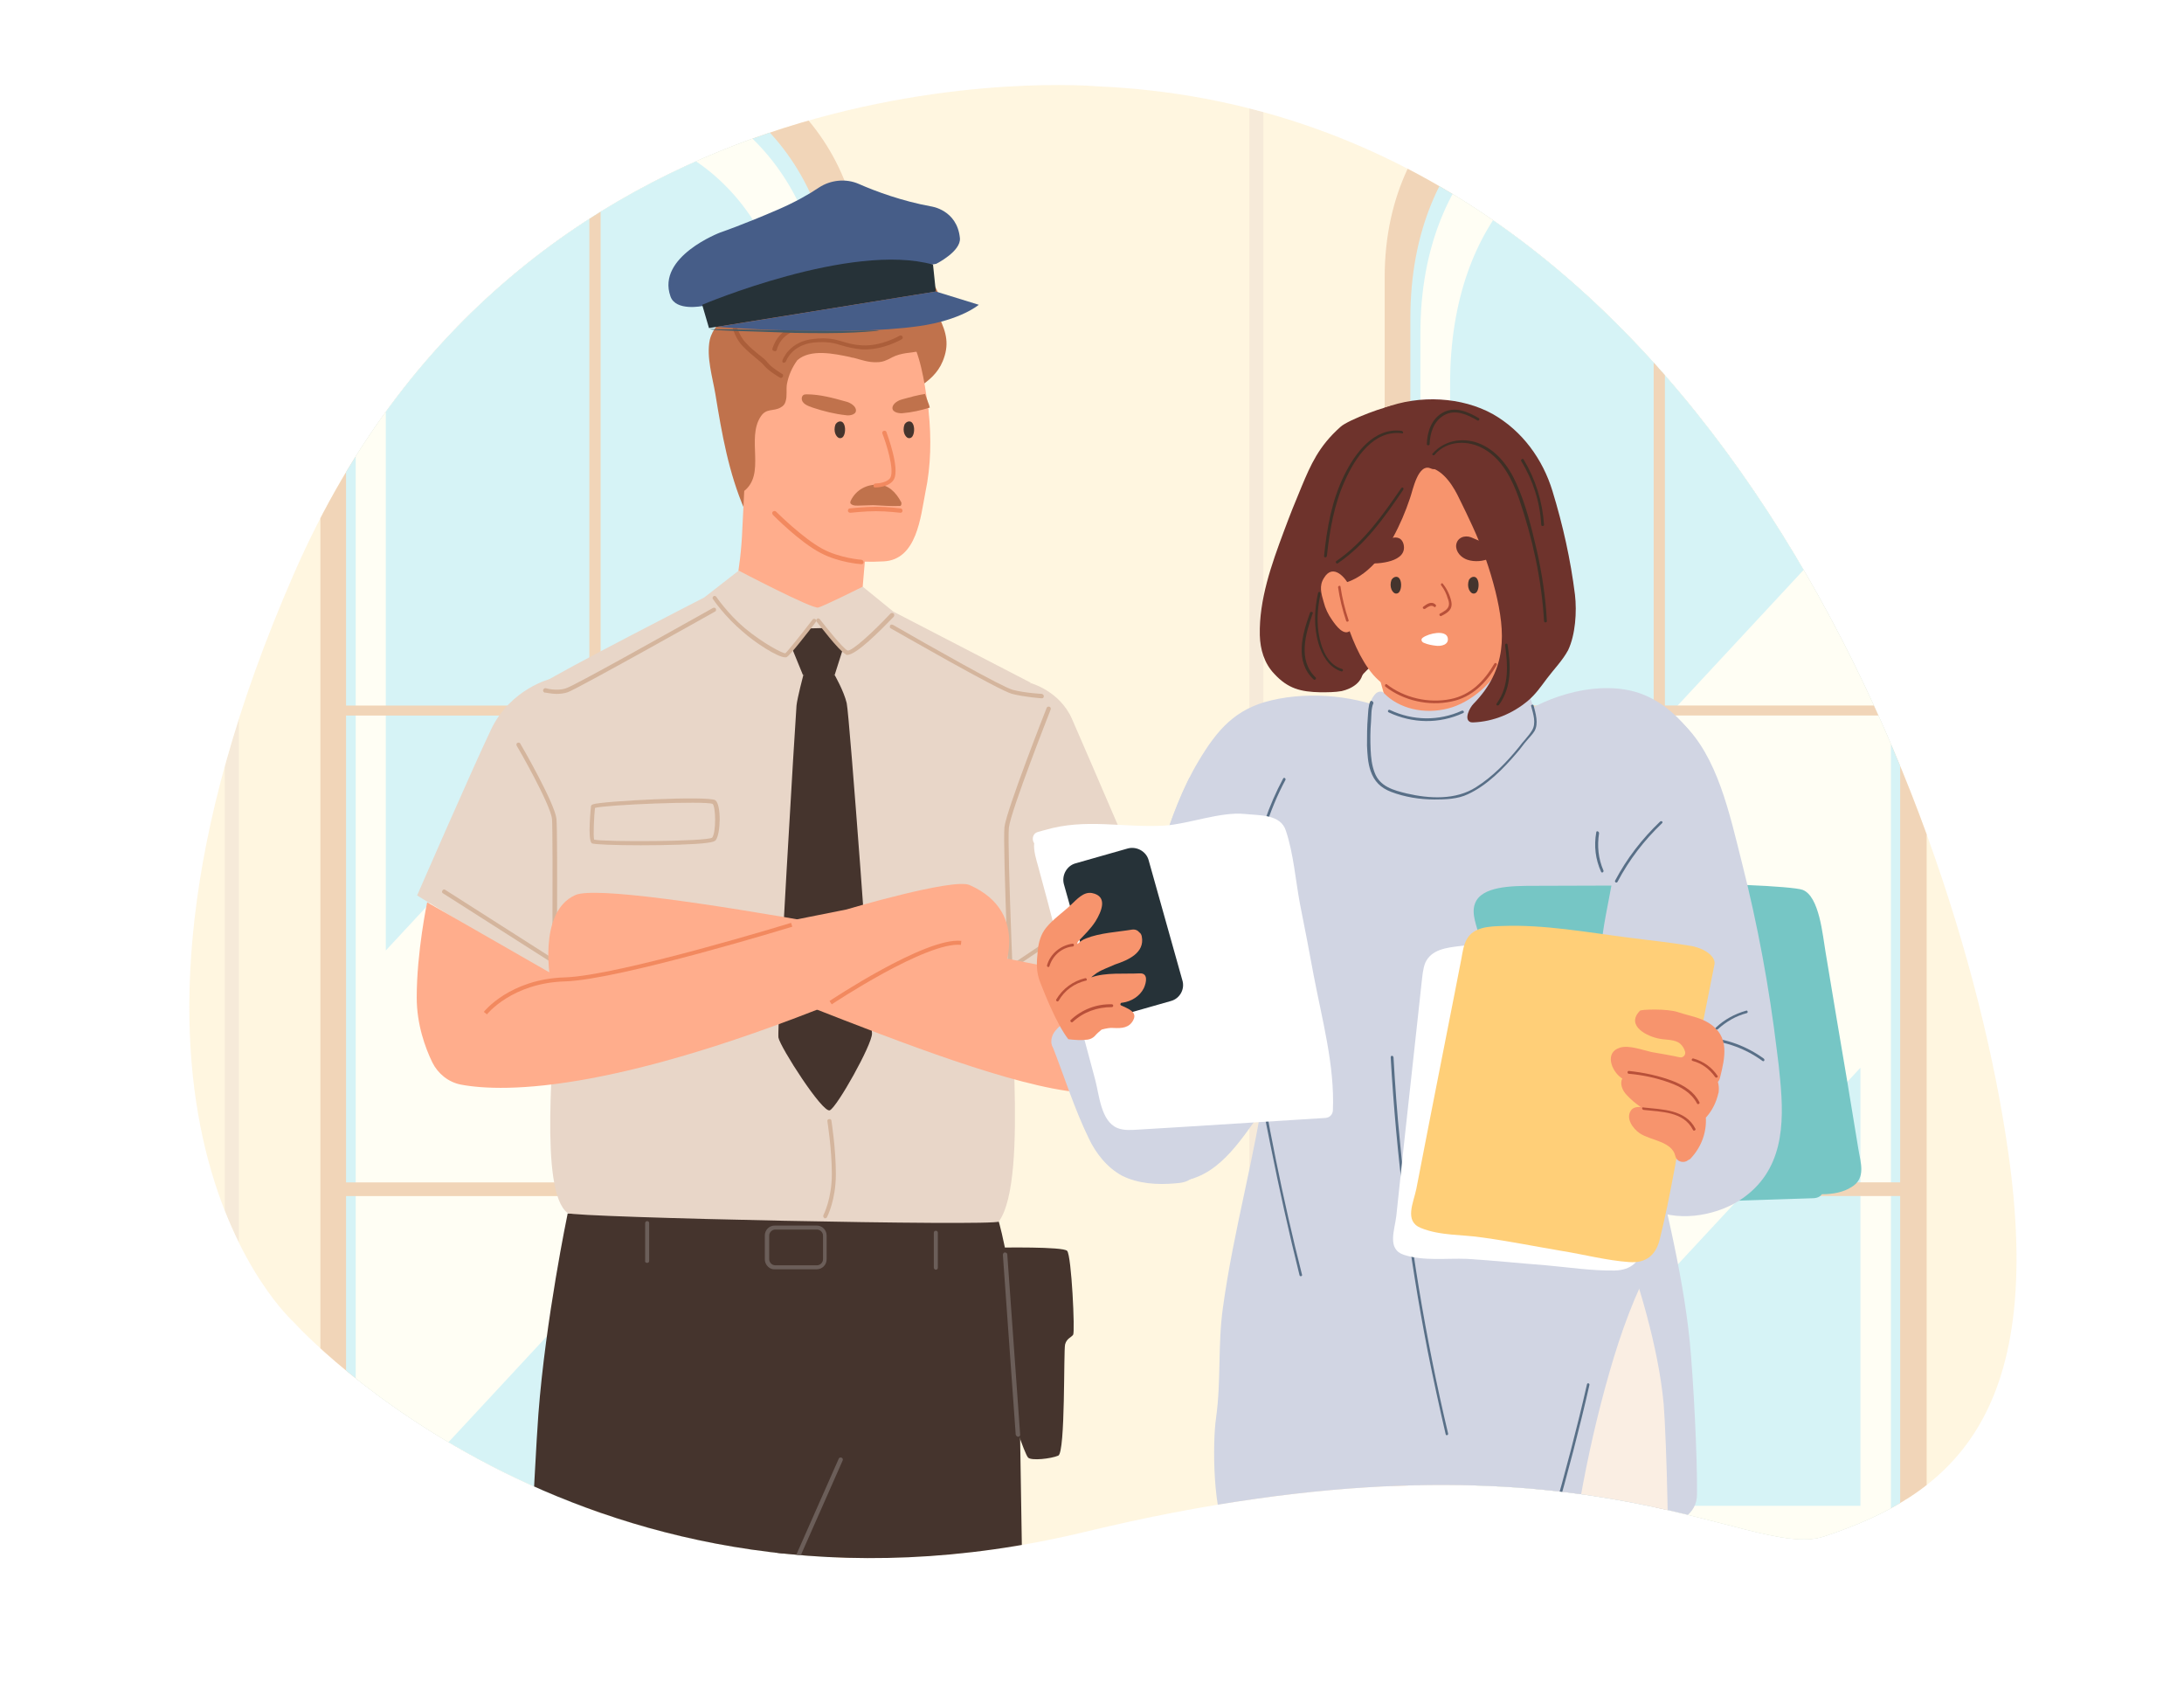 <?xml version="1.0" encoding="utf-8"?>
<!-- Generator: Adobe Illustrator 25.2.3, SVG Export Plug-In . SVG Version: 6.00 Build 0)  -->
<svg version="1.1" xmlns="http://www.w3.org/2000/svg" xmlns:xlink="http://www.w3.org/1999/xlink" x="0px" y="0px"
	 viewBox="0 0 544 424" style="enable-background:new 0 0 544 424;" xml:space="preserve">
<style type="text/css">
	.st0{opacity:0.46;}
	.st1{clip-path:url(#SVGID_2_);}
	.st2{fill:#B59472;}
	.st3{fill:#FFECBF;}
	.st4{fill:#EDB17D;}
	.st5{fill:#FACF90;}
	.st6{fill:#BD7184;}
	.st7{fill:#E8B5C4;}
	.st8{fill:#86B1F2;}
	.st9{fill:#FFB145;}
	.st10{fill:#F09B39;}
	.st11{fill:#F7EBE3;}
	.st12{fill:#E1C9BC;}
	.st13{fill:#EBEBEB;}
	.st14{fill:#263238;}
	.st15{opacity:0.3;fill:#9BC1F9;}
	.st16{fill:#E25A44;}
	.st17{fill:#FCF5EB;}
	.st18{fill:#184655;}
	.st19{fill:#F47458;}
	.st20{fill:#FFFFFF;}
	.st21{opacity:0.3;fill:#F7CC7F;}
	.st22{fill:#355389;}
	.st23{fill:#3C8F7C;}
	.st24{fill:#50BFA5;}
	.st25{fill:#C6D9DB;}
	.st26{fill:#A1B4B5;}
	.st27{fill:#577D7D;}
	.st28{fill:#759696;}
	.st29{fill:#052C3D;}
	.st30{fill:#5C7579;}
	.st31{fill:#084561;}
	.st32{fill:#0F2E35;}
	.st33{fill:#5C767D;}
	.st34{fill:#0E2E35;}
	.st35{fill:#5E4C40;}
	.st36{fill:#9B7E64;}
	.st37{fill:#725A47;}
	.st38{fill:#CCAA85;}
	.st39{fill:#D1B599;}
	.st40{fill:#2E3552;}
	.st41{clip-path:url(#SVGID_4_);}
	.st42{fill:#DE987A;}
	.st43{fill:#764230;}
	.st44{fill:#DE7248;}
	.st45{fill:#C98363;}
	.st46{fill:#684136;}
	.st47{fill:none;stroke:#A55137;stroke-width:0.75;stroke-linecap:round;stroke-linejoin:round;stroke-miterlimit:10;}
	.st48{fill:none;stroke:#4C3029;stroke-width:0.75;stroke-linecap:round;stroke-linejoin:round;stroke-miterlimit:10;}
	.st49{fill:#284783;}
	.st50{fill:#D9C3B6;}
	.st51{fill:#465D88;}
	.st52{fill:#83645A;}
	.st53{fill:#A27F76;}
	.st54{fill:#333144;}
	.st55{fill:#CF7352;}
	.st56{fill:#DBAA6B;}
	.st57{fill:none;stroke:#CF8261;stroke-width:0.75;stroke-linecap:round;stroke-linejoin:round;stroke-miterlimit:10;}
	.st58{fill:none;stroke:#83645A;stroke-width:0.75;stroke-linecap:round;stroke-linejoin:round;stroke-miterlimit:10;}
	.st59{fill:none;stroke:#344866;stroke-width:0.75;stroke-linecap:round;stroke-linejoin:round;stroke-miterlimit:10;}
	.st60{fill:#272733;}
	.st61{fill:#383745;}
	.st62{fill:none;stroke:#9B5945;stroke-width:0.75;stroke-linecap:round;stroke-linejoin:round;stroke-miterlimit:10;}
	.st63{fill:none;stroke:#91746D;stroke-width:0.75;stroke-linecap:round;stroke-linejoin:round;stroke-miterlimit:10;}
	.st64{fill:#744131;}
	.st65{fill:#743A26;}
	.st66{fill:#D3A08D;}
	.st67{fill:#2B1919;}
	.st68{fill:#B1633F;}
	.st69{fill:#8C5050;}
	.st70{fill:#82422C;}
	.st71{fill:#693324;}
	.st72{fill:#2F2E40;}
	.st73{fill:#DBCFC4;}
	.st74{fill:none;stroke:#B58879;stroke-width:0.75;stroke-linecap:round;stroke-linejoin:round;stroke-miterlimit:10;}
	.st75{fill:none;stroke:#693324;stroke-width:0.75;stroke-linecap:round;stroke-linejoin:round;stroke-miterlimit:10;}
	.st76{fill:none;stroke:#663939;stroke-width:0.75;stroke-linecap:round;stroke-linejoin:round;stroke-miterlimit:10;}
	.st77{fill:#3E2823;}
	.st78{fill:#C47A5A;}
	.st79{fill:#B56948;}
	.st80{fill:#76C6C5;}
	.st81{fill:#342A3D;}
	.st82{fill:none;stroke:#231111;stroke-width:0.75;stroke-linecap:round;stroke-linejoin:round;stroke-miterlimit:10;}
	.st83{fill:none;stroke:#B56948;stroke-width:0.75;stroke-linecap:round;stroke-linejoin:round;stroke-miterlimit:10;}
	.st84{fill:none;stroke:#386D8E;stroke-width:0.75;stroke-linecap:round;stroke-linejoin:round;stroke-miterlimit:10;}
	.st85{fill:#97929B;}
	.st86{fill:#2B2033;}
	.st87{fill:#6F6775;}
	.st88{fill:#A2675A;}
	.st89{fill:#D2CDD4;}
	.st90{fill:none;stroke:#AD7663;stroke-width:0.75;stroke-linecap:round;stroke-linejoin:round;stroke-miterlimit:10;}
	.st91{fill:none;stroke:#140F19;stroke-width:0.75;stroke-linecap:round;stroke-linejoin:round;stroke-miterlimit:10;}
	.st92{fill:none;stroke:#5B5463;stroke-width:0.75;stroke-linecap:round;stroke-linejoin:round;stroke-miterlimit:10;}
	.st93{fill:#363644;}
	.st94{fill:#A66B51;}
	.st95{fill:#E5D4CC;}
	.st96{fill:#A18681;}
	.st97{fill:#E0977E;}
	.st98{fill:#7A3928;}
	.st99{fill:#D49512;}
	.st100{fill:#262636;}
	.st101{fill:none;stroke:#AF8072;stroke-width:0.75;stroke-linecap:round;stroke-linejoin:round;stroke-miterlimit:10;}
	.st102{fill:none;stroke:#9E6D16;stroke-width:0.75;stroke-linecap:round;stroke-linejoin:round;stroke-miterlimit:10;}
	.st103{fill:none;stroke:#0C1726;stroke-width:0.75;stroke-linecap:round;stroke-linejoin:round;stroke-miterlimit:10;}
	.st104{fill:#3E977B;}
	.st105{fill:#C26D4A;}
	.st106{fill:#DB8B67;}
	.st107{fill:#EDB874;}
	.st108{fill:#F2E4D9;}
	.st109{fill:none;stroke:#BC7255;stroke-width:0.75;stroke-linecap:round;stroke-linejoin:round;stroke-miterlimit:10;}
	.st110{fill:none;stroke:#325B4A;stroke-width:0.75;stroke-linecap:round;stroke-linejoin:round;stroke-miterlimit:10;}
	.st111{fill:none;stroke:#423430;stroke-width:0.75;stroke-linecap:round;stroke-linejoin:round;stroke-miterlimit:10;}
	.st112{fill:#303043;}
	.st113{fill:#C3CCE8;}
	.st114{fill:#9E4E4E;}
	.st115{fill:#964835;}
	.st116{fill:#9E523A;}
	.st117{fill:#260D0D;}
	.st118{fill:#FFA27E;}
	.st119{fill:#522536;}
	.st120{fill:#5C9B98;}
	.st121{fill:#1C0B08;}
	.st122{fill:#571A0D;}
	.st123{fill:#8E98AF;}
	.st124{fill:#190909;}
	.st125{fill:#344C42;}
	.st126{fill:#605555;}
	.st127{clip-path:url(#SVGID_6_);}
	.st128{fill:#DED8CF;}
	.st129{fill:#D1C9BC;}
	.st130{fill:#B09A86;}
	.st131{fill:#BDA38A;}
	.st132{fill:#B09986;}
	.st133{fill:#C7A28B;}
	.st134{fill:#A67D65;}
	.st135{fill:#AAB89E;}
	.st136{fill:#8D9983;}
	.st137{fill:#C46E4F;}
	.st138{fill:#D98668;}
	.st139{fill:#A74F36;}
	.st140{fill:#7A997C;}
	.st141{fill:#809E87;}
	.st142{opacity:0.19;fill:#7A997C;}
	.st143{fill:#E8EAFF;}
	.st144{fill:#CED1F0;}
	.st145{fill:#E0CEBF;}
	.st146{fill:#873517;}
	.st147{fill:#A0B8A1;}
	.st148{opacity:0.35;fill:#7A997C;}
	.st149{fill:#FFF4EB;}
	.st150{fill:#B39A8B;}
	.st151{fill:#B5A293;}
	.st152{fill:#838BC5;}
	.st153{fill:#6A72AB;}
	.st154{fill:#7B7E8A;}
	.st155{fill:#4B4F5C;}
	.st156{fill:#F8D07C;}
	.st157{fill:#FF9E85;}
	.st158{fill:#D7E0E5;}
	.st159{fill:#FFF2EB;}
	.st160{fill:#D9D0D0;}
	.st161{fill:#79914D;}
	.st162{fill:#D19571;}
	.st163{fill:#465436;}
	.st164{fill:#B5B7BD;}
	.st165{fill:#E0D3CC;}
	.st166{opacity:0.17;fill:#FFEBD1;}
	.st167{fill:#D3D3D3;}
	.st168{fill:#B2B2B2;}
	.st169{fill:#969696;}
	.st170{fill:#D4D7D8;}
	.st171{fill:#393F42;}
	.st172{fill:#272B2D;}
	.st173{fill:#5A76A3;}
	.st174{fill:#3A4F70;}
	.st175{opacity:0.51;fill:#3A4F70;}
	.st176{fill:none;stroke:#39497A;stroke-width:0.5;stroke-linecap:round;stroke-linejoin:round;stroke-miterlimit:10;}
	.st177{opacity:0.37;fill:#39497A;}
	.st178{fill:none;stroke:#39497A;stroke-width:0.25;stroke-miterlimit:10;}
	.st179{clip-path:url(#SVGID_8_);}
	.st180{clip-path:url(#SVGID_10_);fill-rule:evenodd;clip-rule:evenodd;fill:#C0DAFF;}
	.st181{clip-path:url(#SVGID_10_);fill-rule:evenodd;clip-rule:evenodd;fill:#D1C9BC;}
	.st182{clip-path:url(#SVGID_10_);}
	.st183{fill-rule:evenodd;clip-rule:evenodd;fill:#7A997C;}
	.st184{fill-rule:evenodd;clip-rule:evenodd;fill:#7F5781;}
	.st185{fill:#7F5781;}
	.st186{fill-rule:evenodd;clip-rule:evenodd;fill:#A0B8A1;}
	.st187{fill-rule:evenodd;clip-rule:evenodd;fill:url(#SVGID_11_);}
	.st188{fill-rule:evenodd;clip-rule:evenodd;fill:url(#SVGID_12_);}
	.st189{opacity:0.6;fill-rule:evenodd;clip-rule:evenodd;fill:#9F6382;}
	.st190{opacity:0.3;fill-rule:evenodd;clip-rule:evenodd;fill:#9F6382;}
	.st191{opacity:0.3;fill-rule:evenodd;clip-rule:evenodd;fill:#CAA9BA;}
	.st192{clip-path:url(#SVGID_10_);fill:#B09A86;}
	.st193{fill-rule:evenodd;clip-rule:evenodd;fill:url(#SVGID_13_);}
	.st194{opacity:0.8;fill-rule:evenodd;clip-rule:evenodd;fill:#D7E8E6;}
	.st195{fill-rule:evenodd;clip-rule:evenodd;fill:url(#SVGID_14_);}
	.st196{fill-rule:evenodd;clip-rule:evenodd;fill:url(#SVGID_15_);}
	.st197{fill-rule:evenodd;clip-rule:evenodd;fill:url(#SVGID_16_);}
	.st198{fill-rule:evenodd;clip-rule:evenodd;fill:url(#SVGID_17_);}
	.st199{fill-rule:evenodd;clip-rule:evenodd;fill:url(#SVGID_18_);}
	.st200{fill-rule:evenodd;clip-rule:evenodd;fill:url(#SVGID_19_);}
	.st201{fill-rule:evenodd;clip-rule:evenodd;fill:url(#SVGID_20_);}
	.st202{opacity:0.5;fill-rule:evenodd;clip-rule:evenodd;fill:#C193B6;}
	.st203{fill-rule:evenodd;clip-rule:evenodd;fill:#FFFFFF;}
	.st204{fill-rule:evenodd;clip-rule:evenodd;fill:url(#SVGID_21_);}
	.st205{fill-rule:evenodd;clip-rule:evenodd;fill:#251020;}
	.st206{fill-rule:evenodd;clip-rule:evenodd;fill:url(#SVGID_22_);}
	.st207{opacity:0.5;fill-rule:evenodd;clip-rule:evenodd;fill:#FFFFFF;}
	.st208{opacity:0.3;fill-rule:evenodd;clip-rule:evenodd;fill:#BD7793;}
	.st209{opacity:0.5;fill-rule:evenodd;clip-rule:evenodd;fill:#251020;}
	.st210{fill-rule:evenodd;clip-rule:evenodd;fill:#079C89;}
	.st211{fill-rule:evenodd;clip-rule:evenodd;fill:#FF9C00;}
	.st212{fill:#251020;}
	.st213{fill:#402C56;}
	.st214{fill-rule:evenodd;clip-rule:evenodd;fill:url(#SVGID_23_);}
	.st215{fill-rule:evenodd;clip-rule:evenodd;fill:url(#SVGID_24_);}
	.st216{fill-rule:evenodd;clip-rule:evenodd;fill:url(#SVGID_25_);}
	.st217{fill-rule:evenodd;clip-rule:evenodd;fill:url(#SVGID_26_);}
	.st218{fill-rule:evenodd;clip-rule:evenodd;fill:url(#SVGID_27_);}
	.st219{fill-rule:evenodd;clip-rule:evenodd;fill:url(#SVGID_28_);}
	.st220{fill-rule:evenodd;clip-rule:evenodd;fill:url(#SVGID_29_);}
	.st221{fill-rule:evenodd;clip-rule:evenodd;fill:url(#SVGID_30_);}
	.st222{fill-rule:evenodd;clip-rule:evenodd;fill:url(#SVGID_31_);}
	.st223{fill-rule:evenodd;clip-rule:evenodd;fill:url(#SVGID_32_);}
	.st224{fill-rule:evenodd;clip-rule:evenodd;fill:url(#SVGID_33_);}
	.st225{fill-rule:evenodd;clip-rule:evenodd;fill:url(#SVGID_34_);}
	.st226{fill-rule:evenodd;clip-rule:evenodd;fill:url(#SVGID_35_);}
	.st227{fill-rule:evenodd;clip-rule:evenodd;fill:url(#SVGID_36_);}
	.st228{fill-rule:evenodd;clip-rule:evenodd;fill:#AE9622;}
	.st229{fill-rule:evenodd;clip-rule:evenodd;fill:#685588;}
	.st230{fill-rule:evenodd;clip-rule:evenodd;fill:#442D52;}
	.st231{fill-rule:evenodd;clip-rule:evenodd;fill:url(#SVGID_37_);}
	.st232{fill-rule:evenodd;clip-rule:evenodd;fill:url(#SVGID_38_);}
	.st233{fill-rule:evenodd;clip-rule:evenodd;fill:url(#SVGID_39_);}
	.st234{fill-rule:evenodd;clip-rule:evenodd;fill:url(#SVGID_40_);}
	.st235{fill-rule:evenodd;clip-rule:evenodd;fill:url(#SVGID_41_);}
	.st236{fill-rule:evenodd;clip-rule:evenodd;fill:#BD423E;}
	.st237{fill-rule:evenodd;clip-rule:evenodd;fill:#371E46;}
	.st238{fill-rule:evenodd;clip-rule:evenodd;fill:url(#SVGID_42_);}
	.st239{fill-rule:evenodd;clip-rule:evenodd;fill:#FFF600;}
	.st240{fill-rule:evenodd;clip-rule:evenodd;fill:url(#SVGID_43_);}
	.st241{fill-rule:evenodd;clip-rule:evenodd;fill:url(#SVGID_44_);}
	.st242{fill-rule:evenodd;clip-rule:evenodd;fill:url(#SVGID_45_);}
	.st243{fill-rule:evenodd;clip-rule:evenodd;fill:url(#SVGID_46_);}
	.st244{opacity:0.2;fill-rule:evenodd;clip-rule:evenodd;fill:url(#SVGID_47_);}
	.st245{fill-rule:evenodd;clip-rule:evenodd;fill:url(#SVGID_48_);}
	.st246{fill-rule:evenodd;clip-rule:evenodd;fill:url(#SVGID_49_);}
	.st247{fill-rule:evenodd;clip-rule:evenodd;fill:url(#SVGID_50_);}
	.st248{fill-rule:evenodd;clip-rule:evenodd;fill:url(#SVGID_51_);}
	.st249{opacity:0.5;fill-rule:evenodd;clip-rule:evenodd;fill:#BD7793;}
	.st250{fill-rule:evenodd;clip-rule:evenodd;fill:url(#SVGID_52_);}
	.st251{fill-rule:evenodd;clip-rule:evenodd;fill:url(#SVGID_53_);}
	.st252{fill-rule:evenodd;clip-rule:evenodd;fill:url(#SVGID_54_);}
	.st253{fill-rule:evenodd;clip-rule:evenodd;fill:url(#SVGID_55_);}
	.st254{fill-rule:evenodd;clip-rule:evenodd;fill:url(#SVGID_56_);}
	.st255{opacity:0.8;fill:#D7E8E6;}
	.st256{fill-rule:evenodd;clip-rule:evenodd;fill:#35223B;}
	.st257{fill-rule:evenodd;clip-rule:evenodd;fill:url(#SVGID_57_);}
	.st258{fill-rule:evenodd;clip-rule:evenodd;fill:url(#SVGID_58_);}
	.st259{opacity:0.5;}
	.st260{opacity:0.2;}
	.st261{fill-rule:evenodd;clip-rule:evenodd;fill:#FF9F00;}
	.st262{fill-rule:evenodd;clip-rule:evenodd;fill:#00FFFF;}
	.st263{fill-rule:evenodd;clip-rule:evenodd;fill:#008CFF;}
	.st264{fill-rule:evenodd;clip-rule:evenodd;fill:#D7E8E6;}
	.st265{fill-rule:evenodd;clip-rule:evenodd;fill:#B8D6D3;}
	.st266{fill-rule:evenodd;clip-rule:evenodd;fill:#5C547C;}
	.st267{fill-rule:evenodd;clip-rule:evenodd;fill:url(#SVGID_59_);}
	.st268{fill-rule:evenodd;clip-rule:evenodd;fill:url(#SVGID_60_);}
	.st269{fill-rule:evenodd;clip-rule:evenodd;fill:url(#SVGID_61_);}
	.st270{fill-rule:evenodd;clip-rule:evenodd;fill:url(#SVGID_62_);}
	.st271{fill-rule:evenodd;clip-rule:evenodd;fill:url(#SVGID_63_);}
	.st272{fill-rule:evenodd;clip-rule:evenodd;fill:url(#SVGID_64_);}
	.st273{fill-rule:evenodd;clip-rule:evenodd;fill:url(#SVGID_65_);}
	.st274{fill-rule:evenodd;clip-rule:evenodd;fill:#200431;}
	.st275{fill-rule:evenodd;clip-rule:evenodd;fill:url(#SVGID_66_);}
	.st276{fill-rule:evenodd;clip-rule:evenodd;fill:url(#SVGID_67_);}
	.st277{fill-rule:evenodd;clip-rule:evenodd;fill:url(#SVGID_68_);}
	.st278{fill-rule:evenodd;clip-rule:evenodd;fill:url(#SVGID_69_);}
	.st279{fill-rule:evenodd;clip-rule:evenodd;fill:url(#SVGID_70_);}
	.st280{fill-rule:evenodd;clip-rule:evenodd;fill:url(#SVGID_71_);}
	.st281{fill-rule:evenodd;clip-rule:evenodd;fill:url(#SVGID_72_);}
	.st282{fill-rule:evenodd;clip-rule:evenodd;fill:url(#SVGID_73_);}
	.st283{opacity:0.8;fill-rule:evenodd;clip-rule:evenodd;fill:#FF7277;}
	.st284{fill:url(#SVGID_74_);}
	.st285{fill:url(#SVGID_75_);}
	.st286{fill:url(#SVGID_76_);}
	.st287{fill:url(#SVGID_77_);}
	.st288{fill:url(#SVGID_78_);}
	.st289{opacity:0.2;fill-rule:evenodd;clip-rule:evenodd;fill:#FFFFFF;}
	.st290{fill-rule:evenodd;clip-rule:evenodd;fill:url(#SVGID_79_);}
	.st291{fill-rule:evenodd;clip-rule:evenodd;fill:url(#SVGID_80_);}
	.st292{fill-rule:evenodd;clip-rule:evenodd;fill:url(#SVGID_81_);}
	.st293{fill-rule:evenodd;clip-rule:evenodd;fill:url(#SVGID_82_);}
	.st294{fill-rule:evenodd;clip-rule:evenodd;fill:url(#SVGID_83_);}
	.st295{fill-rule:evenodd;clip-rule:evenodd;fill:#BD7793;}
	.st296{fill-rule:evenodd;clip-rule:evenodd;fill:url(#SVGID_84_);}
	.st297{clip-path:url(#SVGID_10_);fill-rule:evenodd;clip-rule:evenodd;fill:none;}
	
		.st298{fill-rule:evenodd;clip-rule:evenodd;fill:#A5A9B5;stroke:#333032;stroke-width:0.5;stroke-linecap:round;stroke-linejoin:round;stroke-miterlimit:10;}
	.st299{fill-rule:evenodd;clip-rule:evenodd;fill:#797E89;}
	.st300{fill-rule:evenodd;clip-rule:evenodd;fill:#A5A9B5;}
	.st301{fill-rule:evenodd;clip-rule:evenodd;fill:#626872;}
	.st302{fill-rule:evenodd;clip-rule:evenodd;fill:#B8BCC9;}
	.st303{fill-rule:evenodd;clip-rule:evenodd;fill:#3A3E47;}
	.st304{fill-rule:evenodd;clip-rule:evenodd;fill:#3A3339;}
	
		.st305{fill-rule:evenodd;clip-rule:evenodd;fill:#797E89;stroke:#332F32;stroke-width:0.5;stroke-linecap:round;stroke-linejoin:round;stroke-miterlimit:10;}
	.st306{fill:#CCE5ED;}
	.st307{fill:#FBB087;}
	
		.st308{fill-rule:evenodd;clip-rule:evenodd;fill:none;stroke:#F28572;stroke-width:0.5;stroke-linecap:round;stroke-linejoin:round;stroke-miterlimit:10;}
	.st309{fill:#55555E;}
	.st310{fill:#757582;}
	.st311{fill:#60606D;}
	.st312{fill:#686872;}
	.st313{fill:#7A3629;}
	.st314{fill:#4F4F63;}
	.st315{opacity:0.53;fill:#CCE5ED;}
	.st316{fill:#95AEBA;}
	.st317{fill:#F8B28B;}
	.st318{fill:#B2CCD3;}
	.st319{fill:#393947;}
	.st320{fill:#FFEFCC;}
	.st321{fill:#3F3335;}
	.st322{fill:#393942;}
	
		.st323{fill-rule:evenodd;clip-rule:evenodd;fill:none;stroke:#6C7996;stroke-width:0.5;stroke-linecap:round;stroke-linejoin:round;stroke-miterlimit:10;}
	.st324{fill:#383838;}
	.st325{fill:#F28572;}
	.st326{fill:none;stroke:#F28572;stroke-width:0.5;stroke-linecap:round;stroke-linejoin:round;stroke-miterlimit:10;}
	.st327{fill-rule:evenodd;clip-rule:evenodd;fill:#4F4F63;}
	.st328{fill:none;stroke:#6C7996;stroke-width:0.5;stroke-linecap:round;stroke-linejoin:round;stroke-miterlimit:10;}
	.st329{fill:#494951;}
	.st330{fill:#F6D2A6;}
	.st331{fill:#999DBD;}
	.st332{fill:none;stroke:#7B809E;stroke-width:2;stroke-linecap:round;stroke-linejoin:round;stroke-miterlimit:10;}
	.st333{fill:#4A4F65;}
	.st334{fill:#383E56;}
	.st335{fill:#2D334A;}
	.st336{fill:#817F9E;}
	.st337{fill:none;stroke:#817F9E;stroke-width:0.5;stroke-linecap:round;stroke-linejoin:round;stroke-miterlimit:10;}
	.st338{opacity:0.7;fill:#F7EBE3;}
	.st339{fill:none;stroke:#536B84;stroke-width:0.5;stroke-linecap:round;stroke-linejoin:round;stroke-miterlimit:10;}
	.st340{fill:none;stroke:#536B84;stroke-width:0.5;stroke-miterlimit:10;}
	.st341{fill:none;stroke:#528E8B;stroke-width:0.5;stroke-linecap:round;stroke-linejoin:round;stroke-miterlimit:10;}
	.st342{fill:none;stroke:#F8B28B;stroke-width:2;stroke-linecap:round;stroke-linejoin:round;stroke-miterlimit:10;}
	.st343{fill:none;stroke:#7C5B53;stroke-width:0.75;stroke-linecap:round;stroke-linejoin:round;stroke-miterlimit:10;}
	.st344{fill:none;stroke:#A27F76;stroke-width:0.5;stroke-linecap:round;stroke-linejoin:round;stroke-miterlimit:10;}
	.st345{fill:#C6CACC;}
	.st346{fill:#FAFAFA;}
	.st347{fill:none;stroke:#8E98AF;stroke-width:0.5;stroke-linecap:round;stroke-linejoin:round;stroke-miterlimit:10;}
	.st348{fill:#B78876;}
	.st349{fill:#AA6550;}
	.st350{fill:none;stroke:#F3A7AD;stroke-miterlimit:10;}
	.st351{fill:#455A64;}
	.st352{fill:none;stroke:#FFFFFF;stroke-width:5.000000e-02;stroke-miterlimit:10;}
	.st353{opacity:0.55;clip-path:url(#SVGID_86_);}
	.st354{fill:#B4CAD3;}
	.st355{fill:#9FB5BC;}
	.st356{fill:#A5B3B7;}
	.st357{clip-path:url(#SVGID_86_);}
	.st358{fill:#AF9B94;}
	.st359{fill:none;stroke:#AA6550;stroke-width:0.75;stroke-linecap:round;stroke-linejoin:round;stroke-miterlimit:10;}
	.st360{fill:#4586B1;}
	.st361{fill:#FFBF9D;}
	.st362{fill:#4C8986;}
	.st363{fill:none;stroke:#FF9A6C;stroke-width:0.75;stroke-linecap:round;stroke-linejoin:round;stroke-miterlimit:10;}
	.st364{fill:none;stroke:#455A64;stroke-width:0.75;stroke-linecap:round;stroke-linejoin:round;stroke-miterlimit:10;}
	.st365{fill:#C8D6DB;}
	.st366{fill:#364668;}
	.st367{fill:none;stroke:#293751;stroke-width:0.5;stroke-linecap:round;stroke-linejoin:round;stroke-miterlimit:10;}
	.st368{fill:#293751;}
	.st369{fill:#5061FF;}
	.st370{opacity:0.3;fill:#FF564D;}
	.st371{fill:#FF564D;}
	.st372{fill:#4A4E58;}
	.st373{opacity:0.3;fill:#1A1A1A;}
	.st374{opacity:0.3;fill:#4A4E58;}
	.st375{fill:#F2F2F2;}
	.st376{fill:#E6E6E6;}
	.st377{fill:#FF9A6C;}
	.st378{opacity:0.78;}
	.st379{clip-path:url(#SVGID_88_);}
	.st380{fill:#FEC3B9;}
	.st381{fill:#A7C2FF;}
	.st382{fill:none;stroke:#4C759E;stroke-width:0.5;stroke-linecap:round;stroke-linejoin:round;stroke-miterlimit:10;}
	.st383{fill:#7FA1B8;}
	.st384{fill:none;stroke:#173E57;stroke-width:0.5;stroke-linecap:round;stroke-linejoin:round;stroke-miterlimit:10;}
	.st385{fill:none;stroke:#98C4DE;stroke-width:0.5;stroke-linecap:round;stroke-linejoin:round;stroke-miterlimit:10;}
	.st386{fill:#C9CDA5;}
	.st387{fill:#072433;}
	.st388{fill:none;stroke:#A43B3B;stroke-width:0.5;stroke-linecap:round;stroke-linejoin:round;stroke-miterlimit:10;}
	.st389{fill:#905338;}
	.st390{fill:none;stroke:#F28572;stroke-width:0.25;stroke-linecap:round;stroke-linejoin:round;stroke-miterlimit:10;}
	.st391{fill:#385150;}
	.st392{fill:#D28B75;}
	.st393{fill:#6C56B1;}
	.st394{fill:none;stroke:#42356E;stroke-width:0.75;stroke-linecap:round;stroke-linejoin:round;stroke-miterlimit:10;}
	.st395{fill:none;stroke:#B7A6EE;stroke-width:0.75;stroke-linecap:round;stroke-linejoin:round;stroke-miterlimit:10;}
	.st396{fill:#B7A6EE;}
	.st397{fill:none;stroke:#222828;stroke-width:0.5;stroke-linecap:round;stroke-linejoin:round;stroke-miterlimit:10;}
	.st398{fill:#2B3D52;}
	.st399{opacity:0.678;fill:#D28B75;}
	.st400{fill:none;stroke:#995743;stroke-width:0.25;stroke-linecap:round;stroke-linejoin:round;stroke-miterlimit:10;}
	.st401{fill:none;stroke:#995743;stroke-width:0.25;stroke-miterlimit:10;}
	.st402{fill:none;stroke:#202D2D;stroke-width:0.75;stroke-linecap:round;stroke-linejoin:round;stroke-miterlimit:10;}
	.st403{fill:#E8E0DD;}
	.st404{fill:#EFE7E4;}
	.st405{fill:#F6A278;}
	.st406{fill:#9D4C4E;}
	.st407{fill:none;stroke:#9D4C4E;stroke-width:0.5;stroke-linecap:round;stroke-linejoin:round;stroke-miterlimit:10;}
	.st408{fill:none;stroke:#B55758;stroke-width:0.5;stroke-linecap:round;stroke-linejoin:round;stroke-miterlimit:10;}
	.st409{opacity:0.459;fill:#F6A278;}
	.st410{fill:none;stroke:#CF7446;stroke-width:0.25;stroke-linecap:round;stroke-linejoin:round;stroke-miterlimit:10;}
	.st411{fill:#2F5D7A;}
	.st412{fill:none;stroke:#FDD8D4;stroke-width:0.5;stroke-miterlimit:10;}
	.st413{fill:none;stroke:#173E57;stroke-width:0.5;stroke-miterlimit:10;}
	.st414{fill:#589995;}
	.st415{fill:#297267;}
	.st416{fill:none;stroke:#297267;stroke-width:0.5;stroke-linecap:round;stroke-linejoin:round;stroke-miterlimit:10;}
	.st417{fill:#98C4DE;}
	.st418{fill:none;stroke:#5BA5CE;stroke-width:0.5;stroke-linecap:round;stroke-linejoin:round;stroke-miterlimit:10;}
	.st419{fill:#173E57;}
	.st420{fill:none;stroke:#175644;stroke-width:0.5;stroke-linecap:round;stroke-linejoin:round;stroke-miterlimit:10;}
	.st421{opacity:0.678;fill:#F28572;}
	.st422{fill:#BDA066;}
	.st423{fill:none;stroke:#917439;stroke-width:0.5;stroke-linecap:round;stroke-linejoin:round;stroke-miterlimit:10;}
	.st424{fill:none;stroke:#FFFFFF;stroke-width:0.5;stroke-linecap:round;stroke-linejoin:round;stroke-miterlimit:10;}
	.st425{fill:none;stroke:#B79F7B;stroke-width:0.5;stroke-linecap:round;stroke-linejoin:round;stroke-miterlimit:10;}
	.st426{opacity:0.63;}
	.st427{clip-path:url(#SVGID_90_);}
	.st428{fill:#89CCCF;}
	.st429{fill:#71B7BA;}
	.st430{fill:#639FA1;}
	.st431{fill:#83C1C4;}
	.st432{fill:#C3EBED;}
	.st433{fill:#B2D7D9;}
	.st434{fill:#91B7B8;}
	.st435{fill:#D1EAEB;}
	.st436{fill:#385454;}
	.st437{fill:#FF9D4C;}
	.st438{fill:#FFB14C;}
	.st439{fill:#472454;}
	.st440{fill:#603173;}
	.st441{fill:#733B8C;}
	.st442{fill:#BD4537;}
	.st443{fill:#FF5E4C;}
	.st444{fill:#FF8D80;}
	.st445{fill:#94372C;}
	.st446{fill:#CC6256;}
	.st447{fill:#702921;}
	.st448{fill:#853127;}
	.st449{fill:#B7F5F7;}
	.st450{fill:#609091;}
	.st451{fill:#5C211B;}
	.st452{fill:#AD4034;}
	.st453{fill:#66251F;}
	.st454{fill:#9E3A30;}
	.st455{fill:#568B8C;}
	.st456{fill:#B84336;}
	.st457{fill:#964940;}
	.st458{fill:#471915;}
	.st459{fill:#3D1613;}
	.st460{fill:#8A3329;}
	.st461{fill:#70281F;}
	.st462{fill:#802F26;}
	.st463{opacity:0.54;}
	.st464{clip-path:url(#SVGID_94_);fill:#DE987A;}
	
		.st465{clip-path:url(#SVGID_94_);fill:none;stroke:#AA6550;stroke-width:0.75;stroke-linecap:round;stroke-linejoin:round;stroke-miterlimit:10;}
	.st466{clip-path:url(#SVGID_94_);fill:#1A2E35;stroke:#1A2E35;stroke-linecap:round;stroke-linejoin:round;stroke-miterlimit:10;}
	.st467{clip-path:url(#SVGID_94_);fill:#C3CCE8;}
	.st468{clip-path:url(#SVGID_94_);fill:none;stroke:#536B84;stroke-linecap:round;stroke-linejoin:round;stroke-miterlimit:10;}
	.st469{clip-path:url(#SVGID_94_);}
	.st470{fill:none;stroke:#536B84;stroke-linecap:round;stroke-linejoin:round;stroke-miterlimit:10;}
	.st471{clip-path:url(#SVGID_94_);fill:#C3CCE8;stroke:#536B84;stroke-miterlimit:10;}
	.st472{clip-path:url(#SVGID_94_);fill:#FFFFFF;}
	.st473{clip-path:url(#SVGID_94_);fill:#334F6D;}
	.st474{clip-path:url(#SVGID_94_);fill:#684136;}
	.st475{clip-path:url(#SVGID_94_);fill:#1A2E35;}
	.st476{clip-path:url(#SVGID_94_);fill:#A1ACC6;}
	.st477{clip-path:url(#SVGID_94_);fill:#39476B;}
	.st478{clip-path:url(#SVGID_94_);fill:#465D88;}
	.st479{clip-path:url(#SVGID_94_);fill:#FEC3B9;}
	.st480{clip-path:url(#SVGID_94_);fill:#A27F76;}
	.st481{clip-path:url(#SVGID_94_);fill:#76C6C5;}
	.st482{clip-path:url(#SVGID_94_);fill:none;stroke:#508784;stroke-linecap:round;stroke-linejoin:round;stroke-miterlimit:10;}
	
		.st483{clip-path:url(#SVGID_94_);fill:#FEC3B9;stroke:#AA6550;stroke-width:0.75;stroke-linecap:round;stroke-linejoin:round;stroke-miterlimit:10;}
	.st484{clip-path:url(#SVGID_94_);fill:none;stroke:#58696D;stroke-miterlimit:10;}
	.st485{fill:#F3E3D5;}
	.st486{fill:#F2ECE4;}
	.st487{fill:#F9F9F9;}
	.st488{fill:#E8CFBA;}
	.st489{opacity:0.37;fill:#E8CFBA;}
	.st490{fill:#442121;}
	.st491{fill:#8C4848;}
	.st492{fill:#B58E79;}
	.st493{fill:#A15051;}
	.st494{fill:#71A370;}
	.st495{fill:#DAA379;}
	.st496{fill:#D6724D;}
	.st497{fill:#89443D;}
	.st498{fill:#19404D;}
	.st499{fill:#B1C3CE;}
	.st500{fill:#C47358;}
	.st501{fill:#F79F7C;}
	.st502{fill:#FDFEFF;}
	.st503{fill:#99533C;}
	.st504{fill:#F9BF6A;}
	.st505{fill:#BA5657;}
	.st506{opacity:0.46;fill:#D3B39B;}
	.st507{fill:#086484;}
	.st508{fill:#F45B5B;}
	.st509{fill:#C76964;}
	.st510{fill:#A0A0A0;}
	.st511{fill:#E0A053;}
	.st512{fill:#919191;}
	.st513{fill:none;stroke:#E5E5E5;stroke-miterlimit:10;}
	.st514{opacity:0.58;fill:#F2CB8C;}
	.st515{opacity:0.58;fill:#E0A053;}
	.st516{opacity:0.1;fill:#050505;}
	.st517{opacity:0.3;fill:#FFFFFF;}
	.st518{fill:#F99191;}
	.st519{fill:#E0CCBD;}
	.st520{fill:#6AAAA7;}
	.st521{fill:#DDDDDD;}
	.st522{fill:#C3C7C9;}
	.st523{fill:#E22B3D;}
	.st524{fill:#6D4429;}
	.st525{fill:#D6865B;}
	.st526{fill:#A57F76;}
	.st527{fill:#56382F;}
	.st528{fill:#795547;}
	.st529{fill:#93695D;}
	.st530{fill:#EBC250;}
	.st531{fill:#CC8F81;}
	.st532{fill:#FFE297;}
	.st533{fill:#F37B51;}
	.st534{fill:#321F15;}
	.st535{fill:#FFF3DD;}
	.st536{fill:#8CB6CB;}
	.st537{fill:#937914;}
	.st538{fill:#F88D5D;}
	.st539{fill:none;stroke:#1E1E1E;stroke-width:0.5;stroke-miterlimit:10;}
	.st540{fill:#74543D;}
	.st541{fill:#724120;}
	.st542{fill:#966F54;}
	.st543{fill:#7F5639;}
	.st544{fill:#8C5537;}
	.st545{fill:#593C29;}
	.st546{fill:#EDAD32;}
	.st547{fill:none;stroke:#EDAD32;stroke-linecap:round;stroke-miterlimit:10;}
	.st548{fill:#3D566D;}
	.st549{fill:#222F3F;}
	.st550{fill:#2E4054;}
	.st551{fill:#213140;}
	.st552{fill:#2F4155;}
	.st553{fill:#4C6C89;}
	.st554{fill:#16ADBE;}
	.st555{fill:#1ACDD6;}
	.st556{fill:#BF3708;}
	.st557{fill:#D24406;}
	.st558{fill:#233343;}
	.st559{fill:#2D3F53;}
	.st560{fill:#262626;}
	.st561{fill:#424242;}
	.st562{fill:#EAEAEA;}
	.st563{fill:none;stroke:#000000;stroke-width:0.5;stroke-linecap:round;stroke-linejoin:round;stroke-miterlimit:10;}
	.st564{fill:#545454;}
	.st565{fill:#E7E9E9;}
	.st566{fill:#5DB4BA;}
	.st567{fill:#90A79A;}
	.st568{fill:#545454;stroke:#C7C7C7;stroke-width:5.38;stroke-miterlimit:10;}
	.st569{fill:#5DB4BA;stroke:#C7C7C7;stroke-width:5.38;stroke-miterlimit:10;}
	.st570{fill:#5DB4BA;stroke:#000000;stroke-width:0.5;stroke-linecap:round;stroke-linejoin:round;stroke-miterlimit:10;}
	.st571{opacity:0.45;clip-path:url(#SVGID_96_);}
	.st572{clip-path:url(#SVGID_96_);}
	.st573{opacity:0.3;}
	.st574{fill:none;stroke:#FF9A6C;stroke-linecap:round;stroke-linejoin:round;stroke-miterlimit:10;}
	.st575{fill:#E6F3FC;}
	.st576{fill:none;stroke:#263238;stroke-width:0.5;stroke-linecap:round;stroke-linejoin:round;stroke-miterlimit:10;}
	.st577{clip-path:url(#SVGID_98_);}
	.st578{fill:#F5F5F5;}
	.st579{fill:#E0E0E0;}
	.st580{fill:#E8505B;}
	.st581{fill:#4B6068;}
	.st582{fill:#267375;}
	.st583{fill:#94A7AF;}
	.st584{fill:#E5AB91;}
	.st585{fill:#BC8579;}
	.st586{fill:none;stroke:#BC8579;stroke-width:0.75;stroke-linecap:round;stroke-linejoin:round;stroke-miterlimit:10;}
	.st587{fill:#884540;}
	.st588{fill:#54352E;}
	.st589{fill:none;stroke:#FFC7BF;stroke-miterlimit:10;}
	.st590{fill:none;stroke:#B08480;stroke-width:5.000000e-02;stroke-miterlimit:10;}
	.st591{fill:none;stroke:#884540;stroke-width:0.75;stroke-linecap:round;stroke-linejoin:round;stroke-miterlimit:10;}
	.st592{fill:#2B2B2B;}
	.st593{fill:#F7F7F7;}
	.st594{fill:none;stroke:#2B2B2B;stroke-miterlimit:10;}
	.st595{fill:#632D1F;}
	.st596{fill:#B75A3D;}
	.st597{fill:none;stroke:#4E585D;stroke-miterlimit:10;}
	.st598{fill:none;stroke:#352011;stroke-linecap:round;stroke-linejoin:round;stroke-miterlimit:10;}
	.st599{clip-path:url(#SVGID_101_);}
	.st600{opacity:0.85;clip-path:url(#SVGID_102_);}
	.st601{opacity:0.85;}
	.st602{clip-path:url(#SVGID_105_);}
	.st603{clip-path:url(#SVGID_106_);}
	.st604{opacity:0.8;fill:#FFECBF;}
	.st605{fill:#FFF2D9;}
	.st606{fill:#FFF5E3;}
	.st607{fill:#EFCDB4;}
	.st608{clip-path:url(#SVGID_106_);fill:#C68458;}
	.st609{clip-path:url(#SVGID_106_);fill:#F09B39;}
	.st610{clip-path:url(#SVGID_106_);fill:#FFBF9D;}
	.st611{clip-path:url(#SVGID_106_);fill:none;stroke:#895C34;stroke-linecap:round;stroke-linejoin:round;stroke-miterlimit:10;}
	.st612{clip-path:url(#SVGID_106_);fill:#82422C;}
	.st613{fill:#A3AFCC;}
	.st614{fill:#536B84;}
	.st615{clip-path:url(#SVGID_106_);fill:#C3CCE8;}
	.st616{clip-path:url(#SVGID_106_);fill:#C3CCE8;stroke:#536B84;stroke-linecap:round;stroke-linejoin:round;stroke-miterlimit:10;}
	.st617{clip-path:url(#SVGID_106_);fill:#FFBF9D;stroke:#AA6735;stroke-miterlimit:10;}
	.st618{fill:#C3CCE8;stroke:#536B84;stroke-linecap:round;stroke-linejoin:round;stroke-miterlimit:10;}
	.st619{clip-path:url(#SVGID_106_);fill:#8C5050;}
	.st620{clip-path:url(#SVGID_106_);fill:#76C6C5;}
	.st621{clip-path:url(#SVGID_106_);fill:#1A2E35;}
	.st622{clip-path:url(#SVGID_106_);fill:#76C6C5;stroke:#536B84;stroke-linecap:round;stroke-linejoin:round;stroke-miterlimit:10;}
	.st623{clip-path:url(#SVGID_106_);fill:#6B3628;}
	.st624{clip-path:url(#SVGID_106_);fill:#FFFFFF;stroke:#536B84;stroke-linecap:round;stroke-linejoin:round;stroke-miterlimit:10;}
	.st625{clip-path:url(#SVGID_106_);fill:#DE7248;stroke:#536B84;stroke-linecap:round;stroke-linejoin:round;stroke-miterlimit:10;}
	.st626{clip-path:url(#SVGID_106_);fill:#1A2E35;stroke:#1A2E35;stroke-linecap:round;stroke-linejoin:round;stroke-miterlimit:10;}
	.st627{clip-path:url(#SVGID_106_);fill:#DE7248;}
	.st628{clip-path:url(#SVGID_106_);fill:#A27F76;}
	.st629{clip-path:url(#SVGID_106_);fill:#334F6D;}
	.st630{clip-path:url(#SVGID_106_);fill:#DE7248;stroke:#6B4411;stroke-linecap:round;stroke-linejoin:round;stroke-miterlimit:10;}
	.st631{clip-path:url(#SVGID_106_);fill:#FACF90;}
	.st632{clip-path:url(#SVGID_106_);fill:#FFB145;}
	.st633{clip-path:url(#SVGID_106_);fill:#FFF5E3;}
	.st634{clip-path:url(#SVGID_102_);fill:#FFBF9D;}
	.st635{clip-path:url(#SVGID_102_);fill:#76C6C5;}
	.st636{clip-path:url(#SVGID_102_);}
	.st637{fill:#1A2E35;stroke:#1A2E35;stroke-linecap:round;stroke-miterlimit:10;}
	.st638{fill:none;stroke:#737373;stroke-linecap:round;stroke-linejoin:round;stroke-miterlimit:10;}
	.st639{clip-path:url(#SVGID_102_);fill:#684136;}
	.st640{clip-path:url(#SVGID_102_);fill:none;stroke:#352011;stroke-linecap:round;stroke-linejoin:round;stroke-miterlimit:10;}
	.st641{fill:#76C6C5;stroke:#387084;stroke-miterlimit:10;}
	.st642{clip-path:url(#SVGID_102_);fill:#E0A389;}
	.st643{clip-path:url(#SVGID_102_);fill:#C3CCE8;}
	.st644{clip-path:url(#SVGID_102_);fill:#8C94A8;}
	.st645{clip-path:url(#SVGID_102_);fill:none;stroke:#1A2E35;stroke-linecap:round;stroke-linejoin:round;stroke-miterlimit:10;}
	.st646{clip-path:url(#SVGID_102_);fill:#334F6D;}
	.st647{clip-path:url(#SVGID_102_);fill:none;stroke:#34346B;stroke-linecap:round;stroke-linejoin:round;stroke-miterlimit:10;}
	.st648{clip-path:url(#SVGID_102_);fill:none;stroke:#B76948;stroke-linecap:round;stroke-linejoin:round;stroke-miterlimit:10;}
	.st649{clip-path:url(#SVGID_102_);fill:#1A2E35;}
	.st650{clip-path:url(#SVGID_102_);fill:none;stroke:#5BB6CE;stroke-linecap:round;stroke-linejoin:round;stroke-miterlimit:10;}
	
		.st651{clip-path:url(#SVGID_102_);fill:none;stroke:#352011;stroke-width:2;stroke-linecap:round;stroke-linejoin:round;stroke-miterlimit:10;}
	.st652{clip-path:url(#SVGID_102_);fill:#1A2E35;stroke:#1A2E35;stroke-linecap:round;stroke-miterlimit:10;}
	.st653{clip-path:url(#SVGID_102_);fill:#FFFFFF;stroke:#1A2E35;stroke-linecap:round;stroke-miterlimit:10;}
	.st654{fill:#545454;stroke:#C7C7C7;stroke-miterlimit:10;}
	.st655{fill:#5DB4BA;stroke:#C7C7C7;stroke-miterlimit:10;}
	.st656{clip-path:url(#SVGID_102_);fill:#FFBF9D;stroke:#7F4F39;stroke-miterlimit:10;}
	.st657{clip-path:url(#SVGID_102_);fill:#76C6C5;stroke:#387084;stroke-miterlimit:10;}
	.st658{clip-path:url(#SVGID_108_);fill:#DBFCFC;}
	.st659{clip-path:url(#SVGID_108_);}
	.st660{clip-path:url(#SVGID_108_);fill:#83C1C4;}
	.st661{clip-path:url(#SVGID_108_);fill:#536B84;}
	.st662{clip-path:url(#SVGID_108_);fill:#FFFFFF;stroke:#536B84;stroke-linecap:round;stroke-linejoin:round;stroke-miterlimit:10;}
	.st663{clip-path:url(#SVGID_108_);fill:#FFBF9D;}
	.st664{clip-path:url(#SVGID_108_);fill:#1A2E35;}
	
		.st665{clip-path:url(#SVGID_108_);fill:none;stroke:#352011;stroke-width:2;stroke-linecap:round;stroke-linejoin:round;stroke-miterlimit:10;}
	.st666{clip-path:url(#SVGID_108_);fill:#684136;}
	.st667{clip-path:url(#SVGID_108_);fill:#FFBF9D;stroke:#AA6735;stroke-miterlimit:10;}
	.st668{clip-path:url(#SVGID_108_);fill:none;stroke:#B76948;stroke-linecap:round;stroke-linejoin:round;stroke-miterlimit:10;}
	.st669{clip-path:url(#SVGID_108_);fill:#1A2E35;stroke:#536B84;stroke-linecap:round;stroke-linejoin:round;stroke-miterlimit:10;}
	.st670{clip-path:url(#SVGID_108_);fill:#536B84;stroke:#1A2E35;stroke-linecap:round;stroke-linejoin:round;stroke-miterlimit:10;}
	.st671{clip-path:url(#SVGID_108_);fill:#B5C0C9;}
	.st672{clip-path:url(#SVGID_108_);fill:#536B84;stroke:#1A2E35;stroke-miterlimit:10;}
	.st673{clip-path:url(#SVGID_108_);fill:none;stroke:#1A2E35;stroke-width:4;stroke-linecap:round;stroke-miterlimit:10;}
	.st674{clip-path:url(#SVGID_108_);fill:#8C4848;}
	.st675{clip-path:url(#SVGID_108_);fill:#82422C;}
	.st676{clip-path:url(#SVGID_108_);fill:#334F6D;}
	.st677{clip-path:url(#SVGID_108_);fill:#F37B51;}
	
		.st678{clip-path:url(#SVGID_108_);fill:#FFBF9D;stroke:#AA6735;stroke-width:0.5;stroke-linecap:round;stroke-linejoin:round;stroke-miterlimit:10;}
	
		.st679{clip-path:url(#SVGID_108_);fill:none;stroke:#AA6735;stroke-width:0.5;stroke-linecap:round;stroke-linejoin:round;stroke-miterlimit:10;}
	.st680{clip-path:url(#SVGID_108_);fill:none;stroke:#82422C;stroke-linecap:round;stroke-linejoin:round;stroke-miterlimit:10;}
	.st681{clip-path:url(#SVGID_108_);fill:#C3CCE8;}
	.st682{clip-path:url(#SVGID_108_);fill:#76C6C5;}
	.st683{fill:#1A2E35;stroke:#1A2E35;stroke-miterlimit:10;}
	.st684{fill:none;stroke:#1A2E35;stroke-linecap:round;stroke-miterlimit:10;}
	.st685{fill:#1A2E35;stroke:#76C6C5;stroke-width:2;stroke-miterlimit:10;}
	.st686{clip-path:url(#SVGID_108_);fill:#D49512;}
	.st687{clip-path:url(#SVGID_108_);fill:#97929B;}
	.st688{clip-path:url(#SVGID_108_);fill:#1A2E35;stroke:#1A2E35;stroke-linecap:round;stroke-miterlimit:10;}
	.st689{clip-path:url(#SVGID_108_);fill:none;stroke:#1A2E35;stroke-width:0.5;stroke-linecap:round;stroke-miterlimit:10;}
	.st690{clip-path:url(#SVGID_108_);fill:none;stroke:#1A2E35;stroke-linecap:round;stroke-miterlimit:10;}
	.st691{clip-path:url(#SVGID_108_);fill:#263238;}
	.st692{clip-path:url(#SVGID_108_);fill:#7A4141;}
	.st693{clip-path:url(#SVGID_108_);enable-background:new    ;}
	.st694{opacity:0.6;fill:#8C4848;enable-background:new    ;}
	.st695{fill:#7A4141;}
	
		.st696{clip-path:url(#SVGID_108_);fill:none;stroke:#4D5977;stroke-width:0.5;stroke-linecap:round;stroke-linejoin:round;stroke-miterlimit:10;}
	.st697{opacity:0.67;clip-path:url(#SVGID_110_);}
	.st698{clip-path:url(#SVGID_110_);fill:none;}
	.st699{clip-path:url(#SVGID_110_);}
	.st700{fill:#593E2D;}
	.st701{fill:#42200A;}
	.st702{fill:#FFEACC;}
	.st703{fill:#EDCB98;}
	.st704{fill:#1A2E35;}
	.st705{fill:#334F6D;}
	.st706{fill:#FFBF9D;stroke:#AA6735;stroke-width:0.75;stroke-linecap:round;stroke-linejoin:round;stroke-miterlimit:10;}
	.st707{fill:none;stroke:#AA6735;stroke-width:0.75;stroke-linecap:round;stroke-linejoin:round;stroke-miterlimit:10;}
	.st708{fill:none;stroke:#82422C;stroke-linecap:round;stroke-linejoin:round;stroke-miterlimit:10;}
	.st709{fill:#DE987A;stroke:#875746;stroke-miterlimit:10;}
	.st710{fill:none;stroke:#684136;stroke-linecap:round;stroke-linejoin:round;stroke-miterlimit:10;}
	.st711{fill:none;stroke:#1A2E35;stroke-linecap:round;stroke-linejoin:round;stroke-miterlimit:10;}
	.st712{fill:none;stroke:#C66142;stroke-linecap:round;stroke-linejoin:round;stroke-miterlimit:10;}
	.st713{fill:none;stroke:#12306B;stroke-linecap:round;stroke-linejoin:round;stroke-miterlimit:10;}
	.st714{clip-path:url(#SVGID_112_);}
	.st715{fill:#D6C5C1;}
	.st716{opacity:0.24;fill:#A8968F;}
	.st717{opacity:0.43;fill:#A8968F;}
	.st718{fill:#8E7773;}
	.st719{opacity:0.43;}
	.st720{fill:#A8968F;}
	.st721{fill:#512402;}
	.st722{fill:#D3E5EF;}
	.st723{fill:#975144;}
	.st724{fill:#FF8F76;}
	.st725{fill:#F76A52;}
	.st726{fill:#260918;}
	.st727{fill:#72352D;}
	.st728{fill:#EFF5F9;}
	.st729{fill:#B1D4E8;}
	.st730{fill:#8C5546;}
	.st731{fill:#774033;}
	.st732{fill:#51201A;}
	.st733{fill:#C15644;}
	.st734{fill:#A33F31;}
	.st735{fill:#704343;}
	.st736{fill:#DDB068;}
	.st737{opacity:0.13;}
	.st738{opacity:0.37;fill:#8E7773;}
	.st739{fill:#FCCAA4;}
	.st740{fill:#2B5F82;}
	.st741{fill:#CE4F49;}
	.st742{fill:#AF3131;}
	.st743{opacity:0.29;}
	.st744{fill:#D1E3ED;}
	.st745{fill:#D4CEC9;}
	.st746{opacity:0.32;fill:#8E7773;}
	.st747{fill:#C1D5E6;}
	.st748{fill:#EF6650;}
	.st749{fill:#A1C2D6;}
	.st750{fill:#33211C;}
	.st751{fill:#1E1310;}
	.st752{fill:#973F2F;}
	.st753{fill:#7C2B21;}
	.st754{fill:#822D29;}
	.st755{fill:#D3E8F4;}
	.st756{fill:#B6ABD8;}
	.st757{fill:#897EB7;}
	.st758{fill:#E4F0F9;}
	.st759{fill:#43525B;}
	.st760{fill:#683002;}
	.st761{opacity:0.32;fill:#FCCAA4;}
	.st762{fill:#682F09;}
	.st763{fill:#823E0C;}
	.st764{fill:#8E3E29;}
	.st765{fill:#663220;}
	.st766{fill:#A34836;}
	.st767{fill:#1E4A6D;}
	.st768{fill:#FFF1D7;}
	.st769{fill:#E8CEA3;}
	.st770{fill:#FFBC8A;}
	.st771{filter:url(#Adobe_OpacityMaskFilter);}
	.st772{filter:url(#Adobe_OpacityMaskFilter_1_);}
	.st773{mask:url(#SVGID_113_);fill:url(#SVGID_114_);}
	.st774{opacity:0.4;fill:url(#SVGID_115_);}
	.st775{fill:#EFE0A3;}
	.st776{fill:#F4A076;}
	.st777{fill:#824320;}
	.st778{fill:#C1A897;}
	.st779{fill:#AA907E;}
	.st780{filter:url(#Adobe_OpacityMaskFilter_2_);}
	.st781{filter:url(#Adobe_OpacityMaskFilter_3_);}
	.st782{mask:url(#SVGID_116_);fill:url(#SVGID_117_);}
	.st783{opacity:0.4;fill:url(#SVGID_118_);}
	.st784{fill:#54372E;}
	.st785{fill:#F79872;}
	.st786{fill:#605147;}
	.st787{fill:#7A6659;}
	.st788{fill:#C49D69;}
	.st789{fill:#A5B7B6;}
	.st790{fill:#7D9E9C;}
	.st791{opacity:0.4;fill:#A5B7B6;}
	.st792{fill:#204870;}
	.st793{fill:#143E60;}
	.st794{fill:#0F3042;}
	.st795{fill:#662820;}
	.st796{fill:#163F5B;}
	.st797{fill:#541915;}
	.st798{fill:#FF883D;}
	.st799{fill:#ED7124;}
	.st800{fill:#B3612A;}
	.st801{clip-path:url(#SVGID_120_);}
	.st802{fill:#F24646;}
	.st803{fill:#F2C67E;}
	.st804{fill:#DE2A2A;}
	.st805{fill:none;stroke:#ED7124;stroke-miterlimit:10;}
	.st806{clip-path:url(#SVGID_122_);}
	.st807{fill:#873500;}
	.st808{fill:#F2BE7E;}
	.st809{fill:#632700;}
	.st810{clip-path:url(#SVGID_124_);}
	.st811{fill:#4A5766;}
	.st812{clip-path:url(#SVGID_126_);}
	.st813{fill:#E6AA61;}
	.st814{fill:#BA5247;}
	.st815{fill:#D13F34;}
	.st816{fill:#99C0EA;}
	.st817{fill:#6FA2C9;}
	.st818{fill:#6B5E59;}
	.st819{fill:#FAF6ED;}
	.st820{fill:#F0E8D8;}
	.st821{fill:#E8D6C8;}
	.st822{fill:#DECABA;}
	.st823{fill:#63544F;}
	.st824{fill:#6A4638;}
	.st825{fill:#FFAD8C;}
	.st826{fill:#45342D;}
	.st827{fill:#F2895F;}
	.st828{fill:#537FA0;}
	.st829{fill:#F5DEC6;}
	.st830{fill:#3D6787;}
	.st831{fill:#573528;}
	.st832{fill:#C0724C;}
	.st833{fill:#AB5E3A;}
	.st834{fill:#FADCBB;}
	.st835{fill:#505568;}
	.st836{fill:#343A52;}
	.st837{fill:#F2CDA2;}
	.st838{fill:#E06641;}
	.st839{fill:#CC512B;}
	.st840{fill:#F7E7D7;}
	.st841{fill:#ABB2BC;}
	.st842{fill:#7D8B9E;}
	.st843{fill:#F0DBC7;}
	.st844{fill:#D4B59D;}
	.st845{fill:#FFF8EB;}
	.st846{fill:#C5B096;}
	.st847{fill:#87594C;}
	.st848{fill:#F2E4DF;}
	.st849{fill:#73453D;}
	.st850{fill:#B19776;}
	.st851{fill:#D5C7AF;}
	.st852{fill:#594244;}
	.st853{fill:#3F2E31;}
	.st854{fill:#DBCFBC;}
	.st855{fill:#4F8E8B;}
	.st856{fill:none;stroke:#F2895F;stroke-width:0.75;stroke-linecap:round;stroke-linejoin:round;stroke-miterlimit:10;}
	.st857{opacity:0.48;clip-path:url(#SVGID_128_);}
	.st858{opacity:0.15;}
	.st859{fill:#824750;}
	.st860{fill:#E2A86B;}
	.st861{fill:#AAE6ED;}
	.st862{fill:#FFFCE8;}
	.st863{fill:#EAD6B0;}
	.st864{clip-path:url(#SVGID_128_);}
	.st865{fill:none;stroke:#F2895F;stroke-miterlimit:10;}
	.st866{fill:#6E332C;}
	.st867{fill:#F7946D;}
	.st868{fill:#D1D5E3;}
	.st869{fill:#FAEEE3;}
	.st870{fill:#586F87;}
	.st871{fill:#FFCF78;}
	.st872{fill:#B85039;}
	.st873{fill:#3D2F25;}
	.st874{clip-path:url(#SVGID_130_);fill:#DBFCFC;}
	.st875{clip-path:url(#SVGID_130_);}
	.st876{opacity:0.83;clip-path:url(#SVGID_130_);fill:#94AAA9;}
	.st877{fill:#DEB395;}
	.st878{fill:#BC8E42;}
	.st879{fill:#F2663F;}
	.st880{fill:#6D4527;}
	.st881{fill:#782F23;}
	.st882{fill:#4F1515;}
	.st883{fill:none;stroke:#782F23;stroke-width:0.75;stroke-linecap:round;stroke-linejoin:round;stroke-miterlimit:10;}
	.st884{fill:#FFD59E;}
	.st885{fill:#BFCAF2;}
	.st886{fill:#8694BA;}
	.st887{fill:#8892A3;}
	.st888{fill:#D6966B;}
	.st889{fill:#C4AE9B;}
	.st890{fill:#2B0707;}
	.st891{fill:#360D0D;}
	.st892{fill:none;stroke:#B85039;stroke-width:0.75;stroke-linecap:round;stroke-linejoin:round;stroke-miterlimit:10;}
	.st893{clip-path:url(#SVGID_130_);fill:#B2D7D9;}
	.st894{clip-path:url(#SVGID_130_);fill:#C3EBED;}
	.st895{opacity:0.83;clip-path:url(#SVGID_130_);fill:#A5BFBC;}
	.st896{fill:#466955;}
	.st897{fill:#2E4C3A;}
	.st898{fill:#3D1818;}
	.st899{fill:#BBBDC4;}
	.st900{fill:#6D635D;}
	.st901{fill:none;stroke:#6D635D;stroke-width:0.5;stroke-linecap:round;stroke-linejoin:round;stroke-miterlimit:10;}
	.st902{fill:none;stroke:#2E4C3A;stroke-width:0.75;stroke-linecap:round;stroke-linejoin:round;stroke-miterlimit:10;}
	.st903{fill:none;stroke:#000000;stroke-width:0.25;stroke-linecap:round;stroke-linejoin:round;stroke-miterlimit:10;}
	.st904{clip-path:url(#SVGID_132_);fill:#DCE4ED;}
	.st905{clip-path:url(#SVGID_132_);fill:#A5B5C4;}
	.st906{clip-path:url(#SVGID_132_);fill:#FF9A6B;}
	.st907{clip-path:url(#SVGID_132_);}
	.st908{fill:#D8BDA7;}
	.st909{fill:#A1A2E5;}
	.st910{fill:#412524;}
	.st911{fill:#E3C3AF;}
	.st912{fill:#E07146;}
	.st913{fill:#523E14;}
	.st914{fill:#A65656;}
	.st915{fill:#FF9A6B;}
	.st916{fill:#B55224;}
	.st917{fill:#5657B3;}
	.st918{fill:none;stroke:#412524;stroke-linecap:round;stroke-linejoin:round;stroke-miterlimit:10;}
	.st919{fill:none;stroke:#A65656;stroke-width:2;stroke-linecap:round;stroke-linejoin:round;stroke-miterlimit:10;}
	.st920{clip-path:url(#SVGID_132_);fill:#8999A5;}
	.st921{clip-path:url(#SVGID_132_);fill:#A65656;}
	.st922{clip-path:url(#SVGID_132_);fill:none;stroke:#412524;stroke-linecap:round;stroke-linejoin:round;stroke-miterlimit:10;}
	.st923{clip-path:url(#SVGID_132_);fill:#76C6C5;}
	.st924{clip-path:url(#SVGID_134_);fill:#DCE4ED;}
	.st925{clip-path:url(#SVGID_134_);fill:#A5B5C4;}
	.st926{clip-path:url(#SVGID_134_);fill:#FF9A6B;}
	.st927{clip-path:url(#SVGID_134_);}
	.st928{clip-path:url(#SVGID_134_);fill:#8999A5;}
	.st929{clip-path:url(#SVGID_134_);fill:#A65656;}
	.st930{clip-path:url(#SVGID_134_);fill:none;stroke:#412524;stroke-linecap:round;stroke-linejoin:round;stroke-miterlimit:10;}
	.st931{clip-path:url(#SVGID_134_);fill:#76C6C5;}
	.st932{clip-path:url(#SVGID_136_);fill:#B7C3CE;}
	.st933{clip-path:url(#SVGID_136_);}
	.st934{fill:#F49C8E;}
	.st935{fill:none;stroke:#F76A52;stroke-miterlimit:10;}
	.st936{fill:none;stroke:#9086B7;stroke-miterlimit:10;}
	.st937{clip-path:url(#SVGID_136_);fill:#1F2223;}
	.st938{opacity:0.57;clip-path:url(#SVGID_138_);}
	.st939{opacity:0.57;}
	.st940{clip-path:url(#SVGID_140_);}
	.st941{clip-path:url(#SVGID_138_);}
	.st942{fill:#FFAB82;}
	.st943{fill:#6377A9;}
	.st944{fill:#3D2D28;}
	.st945{fill:#3D2821;}
	.st946{fill:#B4B5BA;}
	.st947{fill:#E8845E;}
	.st948{fill:#A8664C;}
	.st949{fill:#F8D9BE;}
	.st950{fill:#768751;}
	.st951{fill:#D66746;}
	.st952{fill:#BA794F;}
	.st953{fill:#704644;}
	.st954{fill:#9C603A;}
	.st955{fill:#F1BA53;}
	.st956{fill:#F3E2D8;}
	.st957{fill:#352A30;}
	.st958{fill:#9C5D44;}
	.st959{fill:#804A34;}
	.st960{fill:#C27542;}
	.st961{fill:#4A5D8C;}
	.st962{fill:#B06B48;}
	.st963{fill:#965753;}
	.st964{fill:#9E9FA3;}
	.st965{clip-path:url(#SVGID_142_);fill:#F0E8D8;}
	.st966{clip-path:url(#SVGID_142_);fill:#B8D9CB;}
	.st967{clip-path:url(#SVGID_142_);fill:#297185;}
	.st968{clip-path:url(#SVGID_142_);}
	.st969{fill:#4D3D35;}
	.st970{fill:#A15B48;}
	.st971{fill:#B36D59;}
	.st972{clip-path:url(#SVGID_142_);fill:#3B241A;}
	.st973{clip-path:url(#SVGID_142_);fill:#FFE7D6;}
	.st974{clip-path:url(#SVGID_142_);fill:#FFAD73;}
	.st975{clip-path:url(#SVGID_142_);fill:#F29350;}
	.st976{clip-path:url(#SVGID_142_);fill:#382213;}
	.st977{clip-path:url(#SVGID_142_);fill:#3B7D9C;}
	.st978{clip-path:url(#SVGID_142_);fill:#A15B48;}
	.st979{fill:#FFAD73;}
	.st980{fill:#F29350;}
	.st981{fill:#382213;}
	.st982{fill:#784024;}
	.st983{clip-path:url(#SVGID_142_);fill:#FFFFFF;}
	.st984{fill:#D4B27B;}
	.st985{clip-path:url(#SVGID_142_);fill:#A61B1B;}
	.st986{clip-path:url(#SVGID_142_);fill:#50A38D;}
	.st987{clip-path:url(#SVGID_142_);fill:#B36D59;}
	.st988{fill:#804433;}
	.st989{clip-path:url(#SVGID_142_);fill:#784024;}
	.st990{fill:#3B241A;}
	.st991{clip-path:url(#SVGID_142_);fill:#4D3D35;}
	.st992{fill:#DE3518;}
	.st993{clip-path:url(#SVGID_142_);fill:#804433;}
	.st994{fill:#297185;}
	.st995{fill:#133E4D;}
	.st996{fill:#6E381D;}
	.st997{fill:#FFE7D6;}
	.st998{fill:#50A38D;}
	.st999{fill:#574424;}
	.st1000{fill:#A61B1B;}
	.st1001{fill:#3B7D9C;}
	.st1002{fill:#B8D9CB;}
	.st1003{clip-path:url(#SVGID_142_);fill:#D4B27B;}
	.st1004{clip-path:url(#SVGID_142_);fill:#735E3D;}
	.st1005{clip-path:url(#SVGID_142_);fill:#C8E1D6;}
	.st1006{clip-path:url(#SVGID_142_);fill:#133E4D;}
	.st1007{fill:#EDE4DF;}
	.st1008{fill:#E3D4CC;}
	.st1009{fill:#D1BCB0;}
	.st1010{fill:#BF9E8C;}
	.st1011{fill:#E3E3E3;}
	.st1012{fill:#634840;}
	.st1013{fill:#FFBD9E;}
	.st1014{fill:#38587C;}
	.st1015{fill:#F7A37C;}
	.st1016{fill:#CB8E66;}
	.st1017{fill:#DBA89E;}
	.st1018{fill:#456991;}
	.st1019{fill:#996255;}
	.st1020{fill:#F58E84;}
	.st1021{fill:#E3574C;}
	.st1022{fill:#FF9F99;}
	.st1023{fill:#D14034;}
	.st1024{fill:#6B4B41;}
	.st1025{fill:#7D5A50;}
	.st1026{fill:#C78375;}
	.st1027{fill:#D1CF8E;}
	.st1028{fill:#5E3735;}
	.st1029{fill:#4D3935;}
	.st1030{fill:#E46E4A;}
	.st1031{fill:#FFE5DE;}
	.st1032{fill:#CCACA3;}
	.st1033{fill:#804A47;}
	.st1034{fill:#BA5F47;}
	.st1035{fill:#BC9546;}
	.st1036{fill:#F0DED5;}
	.st1037{fill:#FFA57A;}
	.st1038{fill:#2E1F44;}
	.st1039{fill:#DD6B4B;}
	.st1040{fill:#A1C0C3;}
	.st1041{fill:#799699;}
	.st1042{fill:#B3B7C9;}
	.st1043{fill:#558ABD;}
	.st1044{fill:#524470;}
	.st1045{fill:#593B3B;}
	.st1046{fill:#9E766C;}
	.st1047{fill:#494977;}
	.st1048{fill:#7C5247;}
	.st1049{fill:#44496D;}
	.st1050{fill:#A88B83;}
	.st1051{fill:#3D6D35;}
	.st1052{clip-path:url(#SVGID_144_);}
	.st1053{fill:#2F3B4F;}
	.st1054{fill:#3A4870;}
	.st1055{fill:#334160;}
	.st1056{fill:#667184;}
	.st1057{fill:#4F586B;}
	.st1058{fill:#EABD88;}
	.st1059{fill:#3F3D57;}
	.st1060{fill:#2C2733;}
	.st1061{fill:#818264;}
	.st1062{fill:#ADB35B;}
	.st1063{fill:#F5D7CE;}
	.st1064{fill:#F4C27A;}
	.st1065{opacity:0.18;clip-path:url(#SVGID_144_);fill:#F4C27A;}
	.st1066{opacity:0.31;clip-path:url(#SVGID_144_);fill:#F4C27A;}
	.st1067{fill:#733B34;}
	.st1068{fill:#FFA899;}
	.st1069{fill:#F57C67;}
	.st1070{fill:#59251E;}
	.st1071{fill:#4D8693;}
	.st1072{fill:#D2D0D6;}
	.st1073{fill:#E8C0B3;}
	.st1074{fill:none;stroke:#F57C67;stroke-width:0.75;stroke-linecap:round;stroke-linejoin:round;stroke-miterlimit:10;}
	.st1075{fill:#66473A;}
	.st1076{fill:#A8604C;}
	.st1077{fill:#938869;}
	.st1078{fill:#DEB69B;}
	.st1079{fill:#E75C5C;}
	.st1080{fill:#8F442F;}
	.st1081{clip-path:url(#SVGID_144_);fill:#E8D6C8;}
	
		.st1082{clip-path:url(#SVGID_144_);fill:none;stroke:#D4B59D;stroke-width:0.5;stroke-linecap:round;stroke-linejoin:round;stroke-miterlimit:10;}
	.st1083{clip-path:url(#SVGID_146_);fill:#FAF6ED;}
	.st1084{clip-path:url(#SVGID_146_);}
	.st1085{clip-path:url(#SVGID_146_);fill:#6B5E59;}
	.st1086{clip-path:url(#SVGID_146_);fill:#82675A;}
	.st1087{fill:#8C796C;}
	.st1088{clip-path:url(#SVGID_146_);fill:#F0E8D8;}
	.st1089{clip-path:url(#SVGID_146_);fill:#6A4638;}
	.st1090{clip-path:url(#SVGID_146_);fill:#573528;}
	.st1091{fill:#D18866;}
	.st1092{fill:#D1AD84;}
	.st1093{fill:#C65B42;}
	.st1094{fill:#302216;}
	.st1095{fill:#D6BB9C;}
	.st1096{fill:#9E6348;}
	.st1097{fill:#EFEDE4;}
	.st1098{fill:#252A38;}
	.st1099{fill:#F7F1E1;}
	.st1100{fill:#AA6E55;}
	.st1101{fill:#8C65D6;}
	.st1102{fill:#2F3645;}
	.st1103{fill:#A9AFC2;}
	.st1104{fill:#E3EDF2;}
	.st1105{fill:#B8714F;}
	.st1106{fill:#6F5142;}
	.st1107{fill:#BDCBDE;}
	.st1108{fill:#7957B9;}
	.st1109{fill:#D48B60;}
	.st1110{fill:#130D08;}
	.st1111{fill:#404C66;}
	.st1112{fill:#303847;}
	.st1113{fill:none;stroke:#303847;stroke-width:0.75;stroke-linecap:round;stroke-linejoin:round;stroke-miterlimit:10;}
	.st1114{fill:#F0AD84;}
	.st1115{fill:#C26D3B;}
	.st1116{fill:#DE906C;}
	.st1117{fill:#CF7F59;}
	.st1118{fill:#D6837F;}
	.st1119{fill:#75412A;}
	.st1120{fill:#C47449;}
	.st1121{clip-path:url(#SVGID_148_);fill:#F0E8D8;}
	.st1122{clip-path:url(#SVGID_148_);fill:#B8D9CB;}
	.st1123{clip-path:url(#SVGID_148_);fill:#297185;}
	.st1124{clip-path:url(#SVGID_148_);}
	.st1125{clip-path:url(#SVGID_148_);fill:#B36D59;}
	.st1126{clip-path:url(#SVGID_148_);fill:#A15B48;}
	.st1127{clip-path:url(#SVGID_148_);fill:#A61B1B;}
	.st1128{clip-path:url(#SVGID_148_);fill:#FFAD73;}
	.st1129{clip-path:url(#SVGID_148_);fill:#F29350;}
	.st1130{clip-path:url(#SVGID_148_);fill:#382213;}
	.st1131{clip-path:url(#SVGID_148_);fill:#3B241A;}
	.st1132{clip-path:url(#SVGID_148_);fill:#FFFFFF;}
	.st1133{clip-path:url(#SVGID_148_);fill:#4D3D35;}
	.st1134{clip-path:url(#SVGID_148_);fill:#FFE7D6;}
	.st1135{clip-path:url(#SVGID_148_);fill:#804433;}
	.st1136{clip-path:url(#SVGID_148_);fill:#D4B27B;}
	.st1137{clip-path:url(#SVGID_148_);fill:#735E3D;}
	.st1138{clip-path:url(#SVGID_148_);fill:#C8E1D6;}
	.st1139{clip-path:url(#SVGID_148_);fill:#133E4D;}
	.st1140{clip-path:url(#SVGID_148_);fill:none;}
	.st1141{clip-path:url(#SVGID_148_);fill:#76C6C5;}
	.st1142{clip-path:url(#SVGID_148_);fill:#C1D5E6;}
	.st1143{clip-path:url(#SVGID_148_);fill:#1E4A6D;}
	.st1144{fill:#D8A636;}
	.st1145{clip-path:url(#SVGID_148_);fill:#9FBDD3;}
	.st1146{clip-path:url(#SVGID_148_);fill:#E6F3FC;}
	.st1147{fill:#3F130F;}
	.st1148{fill:#301513;}
	.st1149{clip-path:url(#SVGID_148_);fill:#EF4529;}
	.st1150{clip-path:url(#SVGID_148_);fill:#F45A3B;}
	.st1151{fill:#153C56;}
	.st1152{clip-path:url(#SVGID_148_);fill:#301513;}
	.st1153{clip-path:url(#SVGID_148_);fill:#F7F1E1;}
	
		.st1154{clip-path:url(#SVGID_148_);fill:none;stroke:#F76A52;stroke-width:2;stroke-linecap:round;stroke-linejoin:round;stroke-miterlimit:10;}
	
		.st1155{clip-path:url(#SVGID_148_);fill:none;stroke:#A36D48;stroke-width:2;stroke-linecap:round;stroke-linejoin:round;stroke-miterlimit:10;}
	.st1156{fill:#F5F2F0;}
	.st1157{fill:#9E553C;}
	.st1158{clip-path:url(#SVGID_148_);fill:#E3EDF2;}
	.st1159{clip-path:url(#SVGID_148_);fill:none;stroke:#E3EDF2;stroke-linecap:round;stroke-linejoin:round;stroke-miterlimit:10;}
	.st1160{clip-path:url(#SVGID_148_);fill:#6A4638;}
	.st1161{clip-path:url(#SVGID_148_);fill:none;stroke:#302216;stroke-linecap:round;stroke-linejoin:round;stroke-miterlimit:10;}
	.st1162{clip-path:url(#SVGID_148_);fill:#774E3A;}
	.st1163{clip-path:url(#SVGID_148_);fill:#260918;}
	.st1164{fill:#A36D48;}
	
		.st1165{clip-path:url(#SVGID_148_);fill:none;stroke:#302216;stroke-width:2;stroke-linecap:round;stroke-linejoin:round;stroke-miterlimit:10;}
	.st1166{clip-path:url(#SVGID_150_);fill:#FAF6ED;}
	.st1167{clip-path:url(#SVGID_150_);}
	.st1168{clip-path:url(#SVGID_150_);fill:#6B5E59;}
	.st1169{clip-path:url(#SVGID_150_);fill:#82675A;}
	.st1170{clip-path:url(#SVGID_150_);fill:#F0E8D8;}
	.st1171{clip-path:url(#SVGID_150_);fill:#6A4638;}
	.st1172{clip-path:url(#SVGID_150_);fill:#573528;}
	.st1173{clip-path:url(#SVGID_150_);fill:none;}
	.st1174{fill:#212B54;}
	.st1175{fill:#F0B68F;}
	.st1176{fill:#808DE9;}
	.st1177{fill:#4C65AB;}
	.st1178{fill:#909BE9;}
	.st1179{fill:none;stroke:#E48265;stroke-width:0.5;stroke-linecap:round;stroke-linejoin:round;stroke-miterlimit:10;}
	.st1180{fill:none;stroke:#4C3129;stroke-width:0.5;stroke-linecap:round;stroke-linejoin:round;stroke-miterlimit:10;}
	.st1181{fill:#F4F4EF;}
	.st1182{fill:none;stroke:#808DE9;stroke-linecap:round;stroke-linejoin:round;stroke-miterlimit:10;}
	.st1183{fill:#02666C;}
	.st1184{fill:#3C79A5;}
	.st1185{fill:#1B878B;}
	.st1186{fill:#71B0A0;}
	.st1187{fill:#58A19B;}
	.st1188{fill:#E48265;}
	.st1189{fill:#7BA9AB;}
	.st1190{fill:#004D52;}
	.st1191{fill:#4F1B30;}
	.st1192{fill:none;stroke:#02666C;stroke-linecap:round;stroke-linejoin:round;stroke-miterlimit:10;}
	.st1193{fill:none;stroke:#E48265;stroke-width:0.75;stroke-linecap:round;stroke-linejoin:round;stroke-miterlimit:10;}
	.st1194{fill:#3D4559;}
</style>
<g id="Слой_2">
</g>
<g id="Слой_1">
	<g class="st0">
		<defs>
			<path id="SVGID_1_" class="st0" d="M-151-101c26,0,70.9-3.6,75-4c28-3,66,6,87.6-41.2c38.5-84,14.1-151.6-20.1-202.7
				C-30.6-382-69.8-400.1-107-407c-79.3-14.6-87-25-190.1-21.6c-41,1.4-179.9,30.8-216.3,79.3c-25.5,33.9-18.4,148.5,82,226.1
				C-364-71-336-124.7-236-112C-200.5-107.5-167.4-101-151-101z"/>
		</defs>
		<clipPath id="SVGID_2_">
			<use xlink:href="#SVGID_1_"  style="overflow:visible;"/>
		</clipPath>
		<g class="st1">
			<g>
				<g>
					<polygon class="st2" points="388.7,-11 379.5,157.9 -823.1,157.9 -832.2,-11 -802.8,-11 359.3,-11 					"/>
				</g>
			</g>
			<g>
				<g>
					<g>
						<polygon class="st3" points="145.3,185 239.9,185 245.3,6.3 139.9,6.3 						"/>
					</g>
					<g>
						<polygon class="st3" points="125.1,6.3 260.1,6.3 262,-25.2 123.2,-25.2 						"/>
					</g>
					<g>
						<path class="st5" d="M221.9,168.7h-59.6v-153h63L221.9,168.7z M166.4,164.7H218l3.3-145h-55V164.7z"/>
					</g>
				</g>
				<g>
					<g>
						<polygon class="st5" points="109.9,41.7 -534.7,41.7 -538.3,-5.7 113.5,-5.7 						"/>
					</g>
					<g>
						<polygon class="st5" points="127.7,89.5 -552.5,89.5 -556.3,42.1 131.5,42.1 						"/>
					</g>
					<g>
						<polygon class="st5" points="145.4,137.3 -570.3,137.3 -574.3,89.9 149.4,89.9 						"/>
					</g>
					<g>
						<polygon class="st5" points="163.2,185 -588.1,185 -592.3,137.7 167.4,137.7 						"/>
					</g>
				</g>
				<g>
					<g>
						<polygon class="st4" points="-536.1,23.1 110.7,31.1 109.9,41.7 -534.7,41.7 						"/>
					</g>
					<g>
						<polygon class="st4" points="-553.9,71.6 128.6,78.3 127.7,89.5 -552.5,89.5 						"/>
					</g>
					<g>
						<polygon class="st4" points="-571.7,120.1 146.4,125.5 145.4,137.3 -570.3,137.3 						"/>
					</g>
					<g>
						<polygon class="st4" points="-589.5,168.7 164.3,172.7 163.2,185 -588.1,185 						"/>
					</g>
				</g>
			</g>
		</g>
	</g>
	<g>
		<defs>
			<path id="SVGID_127_" d="M273.4,21.5c0,0-141.6-12.8-200.2,121.4s0,186.4,0,186.4s73.5,82,197,52.2
				c123.5-29.8,165.1,7.5,184.2,1.1c30.4-10.1,55.4-28.8,45.8-95.8C487.3,196.2,420.4,27.9,273.4,21.5z"/>
		</defs>
		<clipPath id="SVGID_4_">
			<use xlink:href="#SVGID_127_"  style="overflow:visible;"/>
		</clipPath>
		<g style="opacity:0.48;clip-path:url(#SVGID_4_);">
			<g>
				<rect x="-52.4" y="-108.9" class="st3" width="1173.1" height="656.4"/>
				<g class="st858">
					<g>
						<rect x="56" y="-108.9" class="st859" width="3.5" height="598.5"/>
					</g>
					<g>
						<rect x="185.1" y="-108.9" class="st859" width="3.5" height="598.5"/>
					</g>
					<g>
						<rect x="311.2" y="-108.9" class="st859" width="3.5" height="598.5"/>
					</g>
					<g>
						<rect x="440.2" y="-108.9" class="st859" width="3.5" height="598.5"/>
					</g>
				</g>
			</g>
			<g>
				<path class="st860" d="M479.9,69.1c0-83-135-83-135,0v332.2h135V69.1z"/>
				<path class="st861" d="M473.3,79.2c0-86.8-122-86.8-122,0v312h122V79.2z"/>
				<path class="st862" d="M471,82.9c0-85.9-117.2-85.9-117.2,0v304.6H471V82.9z"/>
				<g>
					<polygon class="st861" points="362.1,375 463.4,375 463.4,265.9 					"/>
					<path class="st861" d="M463.4,126.7l0-31.2c0-84.5-102.2-84.5-102.2,0l0,141.2L463.4,126.7z"/>
				</g>
				
					<rect x="412.1" y="112.9" transform="matrix(-1.836970e-16 1 -1 -1.836970e-16 590.25 -236.417)" class="st860" width="2.5" height="128"/>
				
					<rect x="411.6" y="232.2" transform="matrix(-1.836970e-16 1 -1 -1.836970e-16 709.511 -117.156)" class="st860" width="3.4" height="128"/>
				<rect x="411.9" y="12.2" class="st860" width="2.8" height="386"/>
			</g>
			<g>
				<path class="st860" d="M214.8,69.1c0-83-135-83-135,0v332.2h135V69.1z"/>
				<path class="st861" d="M208.2,79.2c0-86.8-122-86.8-122,0v312h122V79.2z"/>
				<path class="st862" d="M205.8,82.9c0-85.9-117.2-85.9-117.2,0v304.6h117.2V82.9z"/>
				<g>
					<polygon class="st861" points="97,375 198.3,375 198.3,265.9 					"/>
					<path class="st861" d="M198.3,126.7l0-31.2c0-84.5-102.2-84.5-102.2,0l0,141.2L198.3,126.7z"/>
				</g>
				
					<rect x="147" y="112.9" transform="matrix(-1.836970e-16 1 -1 -1.836970e-16 325.132 28.7)" class="st860" width="2.5" height="128"/>
				
					<rect x="146.5" y="232.2" transform="matrix(-1.836970e-16 1 -1 -1.836970e-16 444.394 147.961)" class="st860" width="3.4" height="128"/>
				<rect x="146.8" y="12.2" class="st860" width="2.8" height="386"/>
			</g>
		</g>
		<g class="st41">
			<g>
				<path class="st826" d="M248.8,304.3c0,0,4.7,16,5.1,41.3c0.2,13.7,3.7,232.4,3.7,232.4H217c0,0-6.6-34.3-10.1-67.4
					c-4.6-44.2-14.6-69.8-14-95.4c0.6-25.6,0.2-47.3-2-59.6c-2.1-12.3,1.3-58.2,2-59.8c0.7-1.6,26.7-19.9,31.3-16.1
					C228.8,283.5,248.8,304.3,248.8,304.3z"/>
				<path class="st826" d="M141.4,302.2c0,0-5.5,26.3-7.3,50c-1.8,23.6-10.8,225.9-10.8,225.9H165c0,0,4.7-35.9,6.8-53
					c2.1-17.1,9.6-56.5,14.4-72c4.8-15.5,17.6-151.9,17.6-151.9L141.4,302.2z"/>
				<path class="st832" d="M178.2,98.2c1.6,9.8,3.3,19.6,7.3,28.8c0.3,0.6,1.2,0.1,0.9-0.5c-0.2-0.5-0.4-0.9-0.6-1.4
					c2.8-1.4,6.1-2.7,8.3-5c1.1-1.2,1.9-2.7,3-3.9c1.2-1.5,2.8-2.7,4.4-3.7c6.3-4,13-7.3,19.3-11.4c5-3.3,11.6-5.3,14-11.1
					c1.7-4.1,1-7.1-0.9-11c0.7-3.2,0.2-7.5-2.7-9.3c-6.8-4.3-13.3-2-13.9-2c-2.2-2.3-3.3-5.4-7.8-5.4c-2.9,0-5.6,1.6-8.5,2.3
					c-2.7,0.7-5.6,1.3-8.2,2.3c-2.6,0.9-4.8,2.4-6.8,4.2c-1.5,1.4-3.4,5.3-4.3,7.4c-2.3,1.5-4.2,3.3-4.9,6.1
					C175.9,88.9,177.5,94,178.2,98.2z"/>
				<path class="st825" d="M184,106c0.5,11.2,4.8,21.7,11.6,26.4c6.8,4.8,11.5,8.1,24.5,7.4c8.3-0.4,9.2-11.1,10.4-17.2
					c1.4-6.6,1.5-13.5,0.8-20.2c0-0.2,0-0.5-0.1-0.7c-0.1-0.6-0.1-1.1-0.2-1.7c-0.1-0.4-0.1-0.8-0.2-1.2c0-0.2-0.1-0.4-0.1-0.6
					c-0.8-5.4-2.2-12.7-5.7-16.6c0,0-9.3-7.9-24.3-4.2C185.7,81.2,183.5,94.8,184,106z"/>
				<path class="st825" d="M185.7,116.3c0,0-0.4,6.7-0.8,15.5c-0.4,10.5-2.6,18.8-2.6,18.8l20.3,8.4l11.8-7.3l1.5-17.4L185.7,116.3z
					"/>
				<path class="st826" d="M210.3,108.2c0.4-1.1,0.2-2.9-0.7-3.2c-0.6-0.2-1.2,0.2-1.5,0.7c-0.3,0.8-0.3,1.7,0,2.4
					c0.2,0.4,0.5,0.9,1,1C209.7,109.2,210.1,108.8,210.3,108.2z"/>
				<path class="st826" d="M227.5,108.2c0.4-1.1,0.2-2.9-0.7-3.2c-0.6-0.2-1.2,0.2-1.5,0.7c-0.3,0.8-0.3,1.7,0,2.4
					c0.2,0.4,0.5,0.9,1,1C226.9,109.2,227.3,108.8,227.5,108.2z"/>
				<path class="st832" d="M200.9,98.2c3.3,0,6.6,0.9,9.8,1.8c0.9,0.2,2.1,0.9,2.4,1.7c0.6,1.5-1.4,1.9-2.4,1.7
					c-2.8-0.3-5.6-1-8.3-1.9c-1.1-0.4-2.7-0.9-2.7-2.3C199.8,98.4,200.2,98.2,200.9,98.2z"/>
				<path class="st832" d="M224.8,102.9c2.3-0.2,4.6-0.7,6.8-1.4c-0.1-0.2-0.1-0.5-0.2-0.7c-0.2-0.5-0.4-1.1-0.6-1.6
					c-0.1-0.4-0.3-0.7-0.4-1.1c-1.9,0.3-3.7,0.8-5.5,1.3c-0.9,0.2-2.1,0.8-2.5,1.7C221.8,102.6,223.8,103,224.8,102.9z"/>
				<path class="st832" d="M211.8,125.3c0.5,0.8,1.9,0.6,2.5,0.6c1.1,0,2.1-0.1,3.2-0.1c2.2,0.1,4.5,0.3,6.7,0.2
					c0.3,0,0.4-0.6,0.3-0.9c-0.7-1.3-1.5-2.4-2.5-3.2c-1-0.8-2.1-1.2-3.3-1.2c-2.6-0.1-5.4,1.1-6.8,4
					C211.8,124.9,211.8,125.2,211.8,125.3z"/>
				<g>
					<path class="st827" d="M218,121.4c0.1,0,3.6,0,4.7-2.1c1.4-2.8-1.6-10.8-1.9-11.7c-0.1-0.3-0.4-0.4-0.7-0.3
						c-0.3,0.1-0.4,0.4-0.3,0.7c0.9,2.3,3,8.8,2,10.9c-0.6,1.2-2.9,1.5-3.7,1.5c-0.3,0-0.5,0.2-0.5,0.5
						C217.5,121.2,217.7,121.4,218,121.4z"/>
				</g>
				<g>
					<path class="st827" d="M224.3,127.7c0.3,0,0.5-0.2,0.5-0.5c0-0.3-0.2-0.6-0.5-0.6c-0.1,0-3.2-0.4-6.1-0.4
						c-2.8,0-6.5,0.4-6.5,0.4c-0.3,0-0.5,0.3-0.5,0.6c0,0.3,0.3,0.5,0.6,0.5c0,0,3.6-0.4,6.4-0.4C221,127.3,224.2,127.7,224.3,127.7
						C224.2,127.7,224.2,127.7,224.3,127.7z"/>
				</g>
				<g>
					<path class="st827" d="M214.6,140.5c0.3,0,0.5-0.2,0.5-0.5c0-0.3-0.2-0.5-0.5-0.6c-0.1,0-5.4-0.4-9.7-2.7
						c-5-2.7-11.5-9.2-11.6-9.3c-0.2-0.2-0.5-0.2-0.8,0c-0.2,0.2-0.2,0.5,0,0.8c0.3,0.3,6.7,6.8,11.9,9.5
						C208.9,140.1,214.3,140.5,214.6,140.5C214.5,140.5,214.5,140.5,214.6,140.5z"/>
				</g>
				<path class="st832" d="M184.4,122.1c0.1,0.3,0.5,0.5,0.8,0.3c5.7-4.3,0.6-13.1,4.3-18.7c1.4-2.1,3.1-1.2,4.9-2.2
					c0.7-0.4,1.1-0.8,1.3-1.6c0.4-1.3,0.1-2.9,0.3-4.2c0.4-2.2,1.3-4.2,2.6-6c0,0,0,0,0,0c3.3-2.9,9.2-1.6,13.1-0.8
					c0.3,0.1,0.6,0.2,0.9,0.2c1.9,0.5,3.8,1.2,5.8,1.1c1.5,0,2.5-0.5,3.8-1.2c2.3-1.2,4.7-1.1,7.2-1.6c0.5-0.1,0.5-0.6,0.2-0.9
					c0-0.1,0-0.1,0-0.2c-2.4-6.5-9.1-10.2-15.7-11c-3.8-0.5-7.9-0.3-11.8-0.1c-3.5,0.2-6.7,1.1-9.5,3.3c-5.8,4.4-8.2,11.5-9.3,18.4
					C181.8,105.4,182.3,113.9,184.4,122.1z"/>
				<path class="st821" d="M214.9,146.1c0,0-9.6,4.8-11.1,5.2s-19.8-9.2-19.8-9.2l-8.6,6.7c0,0-36.3,18.6-40.1,21.3
					c-3.7,2.7,2.9,67.2,2.9,79.2s-4.1,47.3,3.2,52.8c1.4,1.1,106.6,3.3,107.4,2.1c7.9-11.1,1.3-59.2,3.5-66.9
					c2.1-7.7,4.4-66,4.4-67.3l-34.2-17.7L214.9,146.1z"/>
				<path class="st821" d="M137.3,169c0,0-10.1,2.4-15,12.7c-4.9,10.3-18.4,41.3-18.4,41.3l43,26.3l14.4-16.2L137.3,169z"/>
				<path class="st821" d="M256.7,170.1c0,0,7.2,1.9,10.3,8.9c4.6,10.5,19.3,44.8,19.3,44.8l-36,22.8L230.2,233L256.7,170.1z"/>
				<polygon class="st826" points="205.3,156.4 201.3,156.5 197.3,161.5 200,168.1 207.9,168.1 209.9,161.8 				"/>
				<g>
					<path class="st844" d="M211,163.1c2.3,0,8.1-5.9,11.6-9.5c0.2-0.2,0.2-0.6,0-0.8c-0.2-0.2-0.6-0.2-0.8,0
						c-4.4,4.7-9.7,9.5-10.7,9.2c-1.3-0.7-5.4-5.9-6.9-7.8c-0.2-0.2-0.5-0.3-0.7-0.1c-0.2,0.2-0.3,0.5-0.1,0.7
						c0.6,0.7,5.5,7.2,7.2,8.1C210.7,163,210.8,163.1,211,163.1z"/>
				</g>
				<g>
					<path class="st844" d="M195.6,163.7c0.2,0,0.3,0,0.4-0.1c0.8-0.4,5.3-6.2,7.2-8.7c0.2-0.2,0.1-0.6-0.1-0.7
						c-0.2-0.2-0.6-0.1-0.7,0.1c-2.9,3.8-6.3,8-6.8,8.4c0,0,0,0,0,0c-0.7,0-5.4-2.4-10-6.2c-4.3-3.6-7.2-7.9-7.2-7.9
						c-0.2-0.2-0.5-0.3-0.7-0.1c-0.2,0.2-0.3,0.5-0.1,0.7c0.1,0.2,3,4.4,7.4,8.1C188,160,193.7,163.7,195.6,163.7z"/>
				</g>
				<path class="st826" d="M207.9,168.1c0,0,2.3,4,3,7c0.7,3,6.3,79.4,6.3,82.3c0,2.8-8.7,18.3-10.5,19.1s-12.4-15.8-12.8-18.1
					c-0.4-2.3,4.3-80.8,4.5-82.7c0.2-1.9,1.7-7.6,1.7-7.6l3.8-1.4L207.9,168.1z"/>
				<g>
					<path class="st844" d="M138.1,259c0.3,0,0.5-0.2,0.5-0.5c0-2.1,0.4-50.9,0-54.6c-0.4-3.8-8.6-18.1-9-18.7
						c-0.1-0.3-0.5-0.3-0.7-0.2c-0.3,0.1-0.3,0.5-0.2,0.7c0.1,0.1,8.5,14.7,8.8,18.3c0.3,3.7,0,54,0,54.5
						C137.6,258.7,137.8,259,138.1,259C138.1,259,138.1,259,138.1,259z"/>
				</g>
				<g>
					<path class="st844" d="M142.7,242.9c0.2,0,0.3-0.1,0.4-0.2c0.2-0.2,0.1-0.6-0.2-0.7l-32-20.4c-0.2-0.2-0.6-0.1-0.7,0.2
						c-0.2,0.2-0.1,0.6,0.2,0.7l32,20.4C142.5,242.9,142.6,242.9,142.7,242.9z"/>
				</g>
				<g>
					<path class="st844" d="M252.4,259C252.4,259,252.4,259,252.4,259c0.3,0,0.5-0.3,0.5-0.6c0-0.5-2.1-48-1.6-52.3
						c0.5-4.3,10.3-29.1,10.4-29.4c0.1-0.3,0-0.6-0.3-0.7c-0.3-0.1-0.6,0-0.7,0.3c-0.4,1-9.9,25.2-10.5,29.6
						c-0.5,4.4,1.5,50.5,1.6,52.5C251.9,258.8,252.1,259,252.4,259z"/>
				</g>
				<g>
					<path class="st844" d="M249.6,242.9c0.1,0,0.2,0,0.3-0.1l31.8-21.3c0.2-0.2,0.3-0.5,0.1-0.7c-0.2-0.2-0.5-0.3-0.7-0.1
						L249.3,242c-0.2,0.2-0.3,0.5-0.1,0.7C249.3,242.9,249.5,242.9,249.6,242.9z"/>
				</g>
				<g>
					<path class="st844" d="M147.4,210c-1.1-0.9-0.2-9.1-0.2-9.2c0-0.2,0.2-0.4,0.5-0.5c2.1-0.8,29-2.2,30.5-1
						c1.5,1.2,1.3,8.3,0.1,9.9c-0.2,0.3-0.7,0.5-2.2,0.7c-2.8,0.4-10.1,0.6-16.5,0.6C153.3,210.5,147.8,210.3,147.4,210z
						 M148.2,201.2c-0.2,1.7-0.5,7.1-0.2,7.9c2.6,0.6,27.9,0.5,29.4-0.5c1-1.4,0.9-7.7,0.1-8.4C175.7,199.4,150.9,200.4,148.2,201.2
						z"/>
				</g>
				<g>
					<path class="st844" d="M138.7,172.8c0.8,0,1.8-0.1,2.7-0.4c2.5-0.9,35.3-19.3,36.7-20.1c0.3-0.1,0.3-0.5,0.2-0.7
						c-0.1-0.3-0.5-0.3-0.7-0.2c-11.8,6.6-34.6,19.4-36.6,20c-2.3,0.8-5,0-5,0c-0.3-0.1-0.6,0.1-0.7,0.4c-0.1,0.3,0.1,0.6,0.4,0.7
						C135.8,172.4,137.1,172.8,138.7,172.8z"/>
				</g>
				<g>
					<path class="st844" d="M259.5,173.9c0.3,0,0.5-0.2,0.5-0.5c0-0.3-0.2-0.5-0.5-0.6c0,0-4.1-0.2-7.2-1
						c-2.5-0.6-20.7-10.9-29.9-16.2c-0.3-0.1-0.6-0.1-0.7,0.2c-0.1,0.3-0.1,0.6,0.2,0.7c1.1,0.6,27,15.5,30.2,16.3
						C255.3,173.6,259.3,173.9,259.5,173.9C259.5,173.9,259.5,173.9,259.5,173.9z"/>
				</g>
				<path class="st826" d="M248.9,310.7c0,0,15.9-0.3,16.9,0.8c1.1,1.1,2,20.3,1.5,20.9c-0.5,0.7-1.6,0.9-2,2.4
					c-0.4,1.5,0.1,26.9-1.7,27.7c-1.9,0.8-6.7,1.3-7.5,0.5c-0.9-0.8-4.6-12.3-4.6-12.3s-4.7-22.8-4.7-23.7S248.9,310.7,248.9,310.7z
					"/>
				<g>
					<path class="st818" d="M253.6,357.8C253.6,357.8,253.6,357.8,253.6,357.8c0.3,0,0.6-0.3,0.5-0.6l-3.2-44.8
						c0-0.3-0.3-0.5-0.6-0.5c-0.3,0-0.5,0.3-0.5,0.6l3.2,44.8C253.1,357.5,253.3,357.8,253.6,357.8z"/>
				</g>
				<g>
					<path class="st818" d="M190.5,313.6v-5.9c0-1.4,1.1-2.5,2.5-2.5h10.4c1.4,0,2.5,1.1,2.5,2.5v5.9c0,1.4-1.1,2.5-2.5,2.5h-10.4
						C191.7,316.2,190.5,315,190.5,313.6z M193.1,306.2c-0.8,0-1.5,0.7-1.5,1.5v5.9c0,0.8,0.7,1.5,1.5,1.5h10.4
						c0.8,0,1.5-0.7,1.5-1.5v-5.9c0-0.8-0.7-1.5-1.5-1.5H193.1z"/>
				</g>
				<g>
					<path class="st818" d="M193.8,399.3c0.2,0,0.4-0.1,0.5-0.3l15.6-35.3c0.1-0.3,0-0.6-0.3-0.7c-0.3-0.1-0.6,0-0.7,0.3l-15.6,35.3
						c-0.1,0.3,0,0.6,0.3,0.7C193.6,399.3,193.7,399.3,193.8,399.3z"/>
				</g>
				<g>
					<path class="st818" d="M233.1,316.2c0.3,0,0.5-0.2,0.5-0.5V307c0-0.3-0.2-0.5-0.5-0.5s-0.5,0.2-0.5,0.5v8.7
						C232.6,315.9,232.8,316.2,233.1,316.2z"/>
				</g>
				<g>
					<path class="st818" d="M161.2,314.5c0.3,0,0.5-0.2,0.5-0.5v-9.4c0-0.3-0.2-0.5-0.5-0.5s-0.5,0.2-0.5,0.5v9.4
						C160.6,314.3,160.9,314.5,161.2,314.5z"/>
				</g>
				<g>
					<path class="st844" d="M205.5,303.4c0.2,0,0.4-0.1,0.5-0.3c0.1-0.2,2.2-4.3,2.2-10.7c0-6.4-1.1-13.2-1.1-13.3
						c0-0.3-0.3-0.5-0.6-0.4c-0.3,0-0.5,0.3-0.4,0.6c0,0.1,1.1,6.8,1.1,13.1c0,6.2-2.1,10.2-2.1,10.2c-0.1,0.3,0,0.6,0.2,0.7
						C205.3,303.4,205.4,303.4,205.5,303.4z"/>
				</g>
				<g>
					<path class="st833" d="M194.5,94.1c0.2,0,0.4-0.1,0.5-0.3c0.1-0.3,0.1-0.6-0.2-0.7c0,0-2.7-1.6-3.6-2.8c-0.5-0.7-1.3-1.3-2.2-2
						c-1-0.8-2.1-1.7-3.2-2.9c-2.1-2.2-2.5-5.2-2.5-5.2c0-0.3-0.3-0.5-0.6-0.5c-0.3,0-0.5,0.3-0.5,0.6c0,0.1,0.4,3.3,2.7,5.8
						c1.2,1.3,2.4,2.2,3.3,3c0.8,0.7,1.6,1.3,2,1.8c1.1,1.4,3.8,3,4,3.1C194.3,94.1,194.4,94.1,194.5,94.1z"/>
				</g>
				<g>
					<path class="st833" d="M195.3,90.3c0.2,0,0.4-0.1,0.5-0.4c0.1-0.2,1.5-4,6.9-4.6c3.3-0.3,5,0.1,6.9,0.7c1.4,0.4,2.8,0.8,5,1
						c5.2,0.3,9.8-2.4,10-2.5c0.3-0.2,0.3-0.5,0.2-0.7c-0.2-0.3-0.5-0.3-0.7-0.2c0,0-4.6,2.7-9.4,2.4c-2-0.1-3.4-0.5-4.7-0.9
						c-2-0.6-3.8-1.1-7.3-0.7c-6.1,0.6-7.7,5.1-7.8,5.3c-0.1,0.3,0,0.6,0.3,0.7C195.2,90.2,195.2,90.3,195.3,90.3z"/>
				</g>
				<g>
					<path class="st833" d="M193,87.5c0.2,0,0.5-0.2,0.5-0.4c0-0.2,1-4.1,5.4-4.9c4.7-0.8,7.5-0.7,7.5-0.7c0.3,0,0.5-0.2,0.6-0.5
						c0-0.3-0.2-0.5-0.5-0.6c-0.1,0-3-0.2-7.8,0.7c-5.1,0.9-6.2,5.5-6.3,5.7c-0.1,0.3,0.1,0.6,0.4,0.6
						C192.9,87.4,192.9,87.5,193,87.5z"/>
				</g>
				<g>
					<path class="st833" d="M195.3,73.3c0.2,0,0.3-0.1,0.4-0.2c0,0,2-2.7,7.8-4.5c2.4-0.7,6.3-1.3,11.4-0.1c0.2,0.1,0.3,0.1,0.4,0.1
						c0.3,0,0.5-0.2,0.5-0.5c0-0.3-0.2-0.5-0.5-0.5c0,0-0.1,0-0.2,0c-5.3-1.4-9.4-0.7-12,0.1c-6.2,1.9-8.3,4.7-8.3,4.9
						c-0.2,0.2-0.1,0.6,0.1,0.7C195.1,73.2,195.2,73.3,195.3,73.3z"/>
				</g>
				<g>
					<path class="st833" d="M232.9,78.5c0.1,0,0.2,0,0.3-0.1c0.2-0.2,0.3-0.5,0.2-0.7c-0.1-0.1-1.3-2-6-3.1c-3.8-0.9-6.5,0-6.6,0
						c-0.3,0.1-0.4,0.4-0.3,0.7c0.1,0.3,0.4,0.4,0.7,0.3c0,0,2.5-0.8,6,0c4.2,1,5.4,2.7,5.4,2.7C232.6,78.4,232.8,78.5,232.9,78.5z"
						/>
				</g>
				<path class="st825" d="M106.4,224.7c0,0-2.6,12.3-2.6,23.7c0,6.7,2.1,12.5,3.9,16.2c1.4,2.8,4,4.9,7.1,5.5
					c10.6,2,40.3,2.5,106.6-26c0,0,12.7-8.6,14-5.3c1.8,4.4,2.6-2.6,2.6-2.6l11.4,7c0,0,7.9-15.8-7.9-22.8
					c-4.1-1.8-30.7,6.1-30.7,6.1s-57.9,11.4-73.7,15.8L106.4,224.7z"/>
				<path class="st825" d="M281.9,226.1c0,0,11.7,38.6-3.4,45.1c-18.4,7.9-101.4-33.2-114.1-33.4l-27.2,7c0,0-3.5-17.6,6.1-21.9
					s115.9,17.5,115.9,17.5L281.9,226.1z"/>
				<path class="st865" d="M120.9,252.3c0,0,6.3-8,19.8-8.4s56.5-13.6,56.5-13.6"/>
				<path class="st865" d="M280.6,259.3c0,0,0-15.8-20.2-18.4"/>
				<path class="st865" d="M206.9,249.7c0,0,23.7-15.8,32.5-14.9"/>
			</g>
			<g>
				<g>
					<path class="st51" d="M175,76.2c0,0-6.7,1.4-8-2.4c-3.5-9.9,12.4-15.9,12.4-15.9s5.6-1.9,14.6-5.8c4.1-1.8,7.5-3.7,10-5.4
						c2.9-1.9,6.7-2.3,9.9-0.9c4.3,1.9,10.9,4.3,18,5.6c0,0,6.5,0.8,7.2,7.9c0.3,3.3-5.9,6.4-5.9,6.4L175,76.2z"/>
				</g>
				<g>
					<path class="st14" d="M176.6,81.7l-1.7-5.8c0,0,37.1-15.7,57.5-10l0.7,6.7L176.6,81.7z"/>
				</g>
				<g>
					<path class="st51" d="M243.8,75.9c0,0-4.4,3.8-14.8,5.3c-18.9,2.7-50.3,0.2-50.3,0.2l54.4-8.8L243.8,75.9z"/>
				</g>
				<g>
					<g>
						<path class="st351" d="M176.9,82c0,0,0.6,0.1,1.6,0.2c1.2,0.1,2.7,0.1,4.5,0.2c3.8,0.1,9.1,0.3,14.9,0.5
							c5.8,0.1,11.1,0.1,14.9-0.1c1.9-0.1,3.5-0.2,4.5-0.3c1.1-0.1,1.7-0.2,1.7-0.2s-0.6-0.1-1.7,0c-1.2,0-2.7,0-4.5,0.1
							c-3.8,0.1-9.1,0-14.9-0.1c-5.8-0.1-11.1-0.2-14.9-0.3c-1.9,0-3.5,0-4.5,0C177.5,81.9,176.9,81.9,176.9,82z"/>
					</g>
				</g>
			</g>
		</g>
		<g class="st41">
			<path class="st866" d="M347.4,157c-1.8-3.5-4.2-6.7-6.8-9.6c-2.3-2.5-5.3-5.9-8.5-7c-7.6-2.6-8.4,8.3-7.7,12.9
				c0.6,3.8,1.9,7.5,4,10.7c1.6,2.5,3.4,5.3,6.5,5c0.6,0.4,3.2,0.7,3.8-0.1c2.6-3.4,4.7-4.1,8-6.3C349,161.1,348.6,159.3,347.4,157z
				"/>
			<path class="st867" d="M379.4,179.3c0.1-0.5-0.1-0.9-0.3-1.2c-3-8.1-3.8-16.4-5.4-24.8c-0.2-1.1-2.4-1.4-3.3-1.2
				c-0.4-0.2-1-0.2-1.5,0c-7.9,3.7-15.9,7.3-24.7,7.2c-0.9,0-1.4,0.5-1.6,1.1c-0.7,0.3-1.2,1-0.9,2c2.4,7.8,4.6,15.8,6.3,23.8
				c0.2,1.1,1.1,1.4,2,1.2c3.7,4.4,11.3,4.5,16.5,3.6c5.9-1.1,10.5-5.1,12.6-10.6C379.3,180,379.4,179.7,379.4,179.3z"/>
			<path class="st868" d="M420.9,334.2c-1.8-18.2-7.1-38.2-11.2-56c-0.2-1.1-1.2-1.4-2-1.2c-0.1-0.1-0.3-0.2-0.5-0.2
				c-10.2-3.5-11,10.6-12.1,17c-2.2,12.3-4.4,24.5-6.6,36.8c-1.1,6-2.2,12-3.2,18l-1.6,9c-0.4,2.1-1.7,17.1-1.2,19.3
				c2.1,9.5,24.8,4.9,30.9,3.5c4.5-1,9.3-3.1,9.3-8.3C422.8,362.9,421.8,343.4,420.9,334.2z"/>
			<path class="st869" d="M414.4,349.7c-1.3-14.4-6.6-31.5-11.1-43.5c-0.5-1.4,3-3.6,2-3c0,0-0.1-0.1-0.1-0.1
				c-9.4-5.1-20.1-5.8-30.5-3.6c-9.7,2.1-20.7,6.5-27.3,14.3c-7.3,8.7-31.9,2.3-35,12.5c-5.8,19-5.8,49.7-5.8,65.2
				c0,5.4,52.8,3.3,72.8,5.1c6.8,0.6,15,0.2,21.9-0.2c3-0.2,11.2-1.2,13.2-2.2C416.3,393.2,415,357.2,414.4,349.7z"/>
			<path class="st868" d="M318.5,240.6c-1.2-9.4-2.8-18.8-5.1-28c-2-7.9-6.1-14.4-13-18.9c-0.8-0.5-1.6-0.3-2.1,0.2
				c-0.6,0-1.8-0.8-2.1-0.1c-3.8,8-6.5,15.8-8.7,23.4c-2.5,8.6-4.7,16.4-6.9,25.1c-2.2,8.8-4.1,17.6-5.8,26.5
				c-1.2,6.6-3.3,13.9,1.2,19.8c4.4,5.8,12.3,6.7,19.1,5.4c9.3-1.7,14.6-11.2,19.8-18.1c6.1-8,4.7-18.2,4.8-21.9
				C320,249.7,319.1,245,318.5,240.6z"/>
			<path class="st867" d="M365.3,110.6c-0.2-0.1-0.4-0.1-0.5-0.1c-10.3-4.2-22.7-2.1-29.8,7c-7.9,10.1-4.3,21.8-0.4,34.9
				c1.9,6.4,4.2,11.8,7.4,15.6c3.9,4.5,9.5,6.1,15.7,6c14.2-0.2,17.8-13,19.2-23.6C378.6,137.1,378.1,116.3,365.3,110.6z"/>
			<path class="st866" d="M349.6,135.5c-0.4-1.5-1.6-1.9-3-1.5c-2.2,0.6-3.9,2.1-5.8,3.3c-0.3,0.2-0.5,0.3-0.7,0.5
				c-0.7,0.7-0.7,2.3,0.5,2.5C343.3,140.5,350.7,140,349.6,135.5z"/>
			<path class="st866" d="M372.3,136.2c-0.9-0.5-1.9-0.8-2.9-1.2c-1-0.3-2-0.8-3-1.2c-1.6-0.6-3.5,0.1-3.7,2
				c-0.1,1.7,1.3,3.1,2.8,3.6c1.8,0.6,4,0.4,5.7-0.4C372.4,138.5,374.1,137.1,372.3,136.2z"/>
			<path class="st868" d="M427.8,194.8c-3.4-9.4-10.1-19-19.5-22.2c-9.8-3.3-22.6,0.4-30.9,6.3c-9.9,7.1-19.7,3.7-29.9-1.3
				c-9.1-4.4-21.1-5.5-30.8-3.2c-9,2.1-13.5,7.3-18.2,15.2c-4,6.7-6.8,14.2-9,21.6c-0.7,2.3-3.8,9.5-2.5,11.9c0,0,0,0,0.1,0.1
				c2.3,4.3,11.7,8,15.1,11.4c2.4,2.3,4.9,4.5,7.4,6.6c0.2,9.4,2.8,18.5,5.7,27.3c-2.8,20.2-7.9,37-10.7,57.2
				c-1.3,9.4-0.4,18-1.7,27.4c-0.9,5.9-0.9,24.9,3.2,29.6c3.9,4.5,12.6,3.1,18.1,3.5c8.6,0.6,66.3,4.5,67.9,1.7
				c1.1-2,1.1-12.3,1.5-14.5c1.9-10.7,4.3-21.3,7.3-31.7c2.8-9.8,6.3-19.5,11.2-28.5c0.6-1.2,8-58.2,9-86.3c1.1-1.1,2.2-2.2,3.3-3.3
				c2.4-2.3,5.5-4.7,6.9-7.7C432.8,212.9,429.2,198.6,427.8,194.8z"/>
			<path class="st80" d="M462.9,286.2c-1.8-11-3.6-22-5.5-33c-0.9-5.4-1.8-10.8-2.7-16.2c-0.7-4-1.5-13.8-5.7-15.4
				c-2.4-0.9-23.4-1.9-33.5-1.2c-0.2,0-0.3,0-0.5,0.1c-11,0-21.9,0.1-32.9,0.1c-5.7,0-13.1,0.1-14.7,4.4c-1,2.6,0.5,5.7,1.1,8.3
				c0.8,3.7,1.7,7.4,2.5,11.1l4.8,20.9c1.6,7,3.2,13.9,4.8,20.9c1,4.2,0.5,11.9,8.3,13.7c3.7,0.8,8.1,0.3,11.9,0.1
				c5.6-0.2,11.3-0.4,16.9-0.5c11.3-0.4,22.6-0.7,33.8-1.1c1.1,0,1.9-0.4,2.3-1c2.8,0,5.4-0.5,7.4-1.8
				C464.9,293.4,463.4,289.4,462.9,286.2z"/>
			<path class="st866" d="M358.3,114.6c0-0.1,0-0.2,0-0.3c0.2-5.8-4.7-12.4-10.6-13.3c-1.7-0.3-12,3.6-13.8,5.3
				c-5.4,4.8-7.4,9.4-9.7,14.9c-1.8,4.3-2.8,6.8-4.4,11.1c-3.1,8.3-6.2,17-6,25.9c0.1,3.5,1.1,7,3.6,9.6c3.4,3.7,6.6,4.5,11.5,4.6
				c1.8,0,3.6,0,5.3-0.3c2.6-0.6,5.4-2.3,5.3-5.3c-0.2-2.7-2.7-4.7-4.1-6.7c-3-4.3-4.3-9.3-4-14.4c7.3-0.1,12.3-6,15.6-11.9
				c1.7-3.1,3.1-6.4,4.2-9.7c0.7-1.9,2-9,5.3-7.4C357.8,117.3,359.1,115.6,358.3,114.6z"/>
			<path class="st868" d="M443.4,268.8c-0.2-2.4-0.5-4.8-0.8-7.1c-1.9-15.8-4.8-31.4-8.7-46.8c-3.1-12.3-6.1-26.5-14.7-34.7
				c-0.6-0.6-2.5-0.3-3.1,0c-6.3-3.1-14-1.8-19.6,2.5c-7.3,5.6,5.6,18.2,5.9,27c0.4,11.4-5.8,24.8-2.9,35.8
				c3,11.6,0.5,18.1,3.1,29.8c2.1,9.6,8.4,25.7,8.9,25.9c7.7,3.5,17.1,0.9,22-2.4C444.2,291.7,444.5,280.1,443.4,268.8z"/>
			<path class="st868" d="M346.5,192.7c0.2,0.6,0.6,1.1,1.2,1.3c2.2,0.9,4.6,1.5,6.8,2.1c4.2,1.1,8.8,1.4,13.1,0.7
				c4.3-0.7,8.1-2.6,10.9-6c1.9-2.3,3.4-5,4.7-7.7c0.5-1.1,0.5-2.3,0.1-3.4c-0.1-0.1-0.1-0.2-0.1-0.3c-0.7-1.7-1.3-3.5-1.9-5.2
				c-1.2-3.4-2.4-7-4.4-10.1c-0.8-1.2-2.6-0.5-2.7,0.6c-1.8,5.1-7.9,10.3-13.4,11.7c-6,1.6-12.4,0.1-16.2-3.9
				c-0.5-0.5-1.5-0.3-2.1,0.4c-2.6,3-0.5,5.8,0.6,9.2L346.5,192.7z"/>
			<path class="st867" d="M337.3,149.4c-0.3-1.2-0.7-2.4-1.2-3.5c-0.8-1.8-4-5.8-6.3-2c-1.3,2-0.7,3.9-0.1,6
				c0.4,1.6,1.1,3.1,2.1,4.5c0.9,1.3,3,4.3,4.7,2.5C338.2,155.2,337.8,151.6,337.3,149.4z"/>
			<g>
				<path class="st870" d="M346.4,263.3c1.4,24.5,4.5,49,9.2,73.1c1.4,7,2.9,13.9,4.5,20.8c0.1,0.4,0.7,0.2,0.6-0.2
					c-5.7-24-9.7-48.3-12-72.8c-0.7-6.9-1.2-13.9-1.6-20.9C347,262.8,346.4,262.8,346.4,263.3L346.4,263.3z"/>
			</g>
			<path class="st866" d="M392.3,148.1c-1.1-8.8-3-17.3-5.6-25.8c-2.4-7.9-7.5-15-14.9-19.2c-7.6-4.2-18.1-4.9-27-1.5
				c-0.9,0.4,5.9,6,7.5,8.3c1.2,1.8,3.3,6.4,3.6,6.5c3.9,0.6,6.5,5.5,7.5,7.6c1.2,2.4,2.3,4.7,3.4,7.1c2.4,5.2,4.3,10.6,5.7,16.2
				c2.5,10.3,3,19.3-5.5,28c-0.9,0.9-2.4,3.8-0.8,4.5c0.2,0.1,0.5,0.1,0.8,0.1c5-0.2,9.8-2.2,13.6-5.4c1.9-1.6,3.2-3.5,4.7-5.5
				c1.8-2.4,3.9-4.5,5.3-7.1C392.4,158.1,392.8,152.4,392.3,148.1z"/>
			<g>
				<path class="st870" d="M424.9,259c5.1,0.4,10,2.2,14.1,5.2c0.4,0.3,0.7-0.3,0.3-0.6c-4.3-3.1-9.2-4.9-14.5-5.3
					C424.4,258.3,424.4,259,424.9,259L424.9,259z"/>
			</g>
			<path class="st20" d="M416.3,238.7c-1.2-1.4-3.7-2.1-5.3-2.2c-5.2-0.4-10.5-0.5-15.8-0.7c-10.4-0.4-21.2-1.5-31.6-0.2
				c-3.2,0.4-7.1,0.8-8.6,4.2c-0.6,1.5-0.7,3.3-0.9,4.9c-0.3,2.8-0.6,5.5-0.9,8.3c-1.2,10.7-2.3,21.3-3.5,32
				c-0.6,5.9-1.3,11.8-1.9,17.8c-0.4,3.5-2.4,8.3,1.9,9.7c5,1.6,10.5,0.8,15.7,1c6.6,0.4,13.1,1.1,19.7,1.6
				c5.6,0.5,11.5,1.4,17.1,1.3c4.1-0.1,6.4-2.2,7-6.2c1.8-11.4,2.6-23,3.8-34.4c1.3-11.6,2.6-23.2,3.9-34.8
				C417.1,240.1,416.8,239.4,416.3,238.7z"/>
			<path class="st871" d="M426.5,238.3c-1.1-1.5-3.5-2.4-5.1-2.7c-5.2-0.9-10.4-1.4-15.7-2.1c-10.3-1.3-21-3.3-31.5-2.9
				c-3.2,0.1-7.2,0.2-8.9,3.4c-0.8,1.5-1,3.2-1.3,4.8c-0.5,2.7-1.1,5.5-1.6,8.2c-2.1,10.5-4.1,21-6.2,31.5
				c-1.1,5.8-2.3,11.7-3.4,17.5c-0.7,3.5-3.1,8.1,1.1,9.8c4.9,2,10.4,1.6,15.5,2.4c6.5,0.9,13,2.2,19.5,3.3
				c5.6,0.9,11.3,2.4,16.9,2.8c4.1,0.3,6.6-1.6,7.6-5.6c2.8-11.2,4.5-22.7,6.8-34c2.3-11.4,4.5-22.9,6.8-34.3
				C427.2,239.7,427,238.9,426.5,238.3z"/>
			<path class="st867" d="M428,272.3c0.1-0.2,0.1-0.3,0.1-0.5c0.1-0.9,0-1.6-0.2-2.4c0.2-0.2,0.4-0.5,0.5-0.9
				c1.3-5.2,2.5-10.4-2.7-13.7c-2.4-1.5-4.9-1.8-7.6-2.7c-2.8-1-9.5-0.7-9.6-0.4c0,0,0,0-0.1,0.1c-3.5,3.7,2,6.4,5.1,6.9
				c1.6,0.3,3.8,0.1,5.1,1.3c0.5,0.5,0.9,1.1,1.1,1.8c0.3,0.8-0.4,1.7-1.3,1.5c-2.3-0.5-4.7-0.9-7-1.3c-2.3-0.5-5.6-1.8-7.9-1.1
				c-3.9,1.2-2.1,5.8,0.3,7.5c0.1,0.1,0.2,0.1,0.3,0.2c-0.7,1.2,0,3,1.1,4.1c1,1.1,2.2,2.1,3.5,3c-1-0.1-2,0.1-2.5,0.9
				c-1.3,2,0.6,4.5,2.2,5.6c2.6,1.8,8.1,2,8.9,5.7c0.4,1.6,2.3,1.8,3.2,1c0.2-0.1,0.5-0.2,0.7-0.5c2.6-2.8,3.9-6.4,3.7-10.1
				c0.1-0.1,0.1-0.1,0.2-0.2C426.5,276.5,427.5,274.5,428,272.3z"/>
			<g>
				<path class="st870" d="M341.3,174.7c-0.5,1.1-0.5,2.7-0.6,3.9c-0.2,2.4-0.2,4.7-0.2,7.1c0.1,2.1,0.2,4.3,0.9,6.3
					c0.9,2.6,2.5,4.2,5.1,5.2c3.4,1.3,7.2,1.9,10.8,1.9c2.8,0,5.8-0.1,8.3-1.3c4.8-2.2,8.9-6.4,12.3-10.4c0.9-1,1.6-2.1,2.5-3.1
					c0.6-0.7,1.3-1.4,1.8-2.2c1.1-1.9,0.3-4.4-0.2-6.4c-0.1-0.4-0.8-0.2-0.6,0.2c0.5,1.9,1.3,4.2,0.2,6c-0.9,1.5-2.3,2.8-3.3,4.2
					c-3,3.7-6.5,7.3-10.6,9.9c-5.1,3.3-11.7,2.9-17.3,1.6c-3.3-0.8-6.7-1.7-8-5.2c-0.7-1.8-0.9-3.7-1-5.7c-0.1-2.3-0.1-4.7,0.1-7
					c0.1-1.4,0-3.3,0.6-4.6C342.1,174.7,341.5,174.3,341.3,174.7L341.3,174.7z"/>
			</g>
			<g>
				<path class="st870" d="M427.9,256.3c2.1-1.9,4.5-3.3,7.2-4c0.4-0.1,0.2-0.8-0.2-0.6c-2.8,0.8-5.4,2.2-7.5,4.2
					C427.1,256.1,427.6,256.6,427.9,256.3L427.9,256.3z"/>
			</g>
			<g>
				<path class="st870" d="M319.6,193.9c-7.2,13.4-9.6,29-9.6,44.1c0,15.8,3.3,31.5,6.4,46.9c2.2,11,4.6,21.9,7.3,32.7
					c0.1,0.4,0.8,0.2,0.6-0.2c-4.8-18.9-8.6-38.1-11.7-57.3c-2.2-13.5-2.7-27.2-0.5-40.8c1.4-8.7,3.9-17.3,8.1-25.1
					C320.3,193.8,319.8,193.5,319.6,193.9L319.6,193.9z"/>
			</g>
			<g>
				<path class="st872" d="M405.7,267.4c3.4,0.3,6.8,1,10.1,2.2c2.8,1,5.5,2.5,6.9,5.2c0.2,0.4,0.8,0,0.6-0.3
					c-1.3-2.6-3.7-4.1-6.4-5.2c-3.6-1.4-7.4-2.2-11.2-2.6C405.3,266.7,405.3,267.4,405.7,267.4L405.7,267.4z"/>
			</g>
			<path class="st868" d="M268.1,257c1.5-1.5-0.4-3.6-2.1-2.8c-1.4,0.7-2.6,1.7-3.5,3c-0.8,1.3-1,3.1,0.3,4.2
				c0.6,0.5,1.5,0.7,2.2,0.2c0.8,0.4,1.8,0,2.2-0.7c0.4-0.8,0.2-1.6-0.4-2.2c0.1-0.2,0.2-0.4,0.2-0.4
				C267.4,257.8,267.7,257.4,268.1,257z"/>
			<g>
				<path class="st872" d="M409.4,276.4c4.4,0.5,10,0.4,12.3,5c0.2,0.4,0.8,0,0.6-0.3c-2.4-4.8-8.3-4.8-12.9-5.3
					C408.9,275.6,408.9,276.3,409.4,276.4L409.4,276.4z"/>
			</g>
			<path class="st868" d="M299.3,272.8c-2.5-4.8-7.4-7.8-10-12.4c-2.1-3.7-3.5-10-9.2-7.4c-0.1,0.1-0.2,0.1-0.3,0.2
				c-0.1,0.1-0.2,0.1-0.4,0.2c-4.1,3.2-9.3,7-14.7,4.6c-1-0.4-1.9,0-2.4,0.8c-0.3,0.4-0.5,0.9-0.2,1.6c3,7.7,5.5,15.7,9.1,23.1
				c1.8,3.8,4.6,7.3,8.3,9.3c4,2,8.8,2.3,13.2,1.9c1.5-0.1,3-0.3,4.1-1.3c1.2-1.2,3.8-2.7,4.6-4.1
				C304,284.5,301.7,277.3,299.3,272.8z"/>
			<g>
				<path class="st872" d="M427.8,267.9c-1.4-2.1-3.5-3.6-6-4.3c-0.4-0.1-0.6,0.5-0.2,0.6c2.3,0.6,4.2,2,5.6,4
					C427.5,268.6,428.1,268.2,427.8,267.9L427.8,267.9z"/>
			</g>
			<path class="st20" d="M327.2,242.8c-1.1-5.9-2.2-11.8-3.4-17.7c-1.1-5.9-1.6-12.5-3.5-18.2c-1.3-4.2-6.6-3.8-10.3-4.2
				c-5.9-0.6-14,2.5-19.9,2.9c-10.4,0.6-19.6-1.9-29.8,1.1c-0.1,0-0.3,0.1-0.4,0.1c-0.5,0.1-0.9,0.3-1.4,0.4c-1.4,0.4-1.5,2-0.9,2.8
				c-0.2,1.8,0.5,4,1,5.8c1.6,5.9,3.2,11.8,4.7,17.7l9.5,35.4c1,3.7,1.4,10.3,5.5,12c1.7,0.7,3.6,0.5,5.4,0.4
				c3.3-0.2,6.6-0.4,9.9-0.6c12.2-0.8,24.4-1.5,36.6-2.3c1-0.1,1.7-0.8,1.8-1.8C332.5,265.4,329.3,253.9,327.2,242.8z"/>
			<g>
				<path class="st870" d="M395.3,344.7c-2.5,11-5.4,21.9-8.5,32.8c-0.1,0.4,0.5,0.6,0.6,0.2c3.1-10.8,6-21.8,8.5-32.8
					C396,344.5,395.4,344.3,395.3,344.7L395.3,344.7z"/>
			</g>
			<g>
				<path class="st873" d="M357.3,113.3c3.1-3.7,8.5-3.8,12.5-1.4c4.4,2.6,6.8,7.4,8.5,12.1c3.4,9.9,5.7,20.3,6.3,30.7
					c0,0.4,0.7,0.4,0.7,0c-0.3-5.9-1.2-11.8-2.5-17.6c-1.3-5.6-2.7-11.4-5.1-16.7c-1.9-4.3-5-8.4-9.6-10.1
					c-3.9-1.4-8.4-0.6-11.2,2.6C356.5,113.1,357,113.6,357.3,113.3L357.3,113.3z"/>
			</g>
			<g>
				<path class="st873" d="M374.9,160.7c0.7,5,1,10.2-2.1,14.5c-0.3,0.4,0.3,0.7,0.6,0.3c3.2-4.4,2.9-9.9,2.1-15
					C375.4,160.1,374.8,160.3,374.9,160.7L374.9,160.7z"/>
			</g>
			<g>
				<path class="st873" d="M356.1,110.6c0.1-2.8,1-5.7,3.6-7.2c2.8-1.6,5.9-0.1,8.3,1.3c0.4,0.2,0.7-0.4,0.3-0.6c-2.7-1.6-6-3-9-1.3
					c-2.8,1.6-3.8,4.8-3.9,7.8C355.4,111,356.1,111,356.1,110.6L356.1,110.6z"/>
			</g>
			<g>
				<path class="st873" d="M378.9,114.8c3,4.9,4.7,10.3,5,15.9c0,0.4,0.7,0.4,0.7,0c-0.4-5.8-2.1-11.3-5.1-16.3
					C379.3,114.1,378.7,114.5,378.9,114.8L378.9,114.8z"/>
			</g>
			<g>
				<path class="st873" d="M349.1,107.3c-6.9-0.9-11.6,5.6-14.3,11.1c-3.1,6.3-4.3,13.2-5,20.1c0,0.4,0.6,0.4,0.7,0
					c0.7-6.4,1.8-12.9,4.5-18.8c2.5-5.6,7.1-12.7,14.2-11.8C349.6,108.1,349.6,107.4,349.1,107.3L349.1,107.3z"/>
			</g>
			<g>
				<path class="st873" d="M349,121.6c-4.6,6.7-9.3,13.4-16.1,18.1c-0.4,0.2,0,0.8,0.3,0.6c6.9-4.7,11.7-11.5,16.3-18.3
					C349.8,121.5,349.3,121.2,349,121.6L349,121.6z"/>
			</g>
			<g>
				<path class="st873" d="M328.3,147.7c-0.9,4.1-1.1,8.4,0.1,12.5c0.9,3,2.6,6,5.7,7c0.4,0.1,0.6-0.5,0.2-0.6
					c-3.4-1-4.9-4.5-5.6-7.6c-0.8-3.6-0.6-7.4,0.2-11C329.1,147.4,328.4,147.2,328.3,147.7L328.3,147.7z"/>
			</g>
			<g>
				<path class="st873" d="M326.3,152.6c-1.9,5.3-3.9,12.1,0.9,16.6c0.3,0.3,0.8-0.2,0.5-0.5c-4.5-4.3-2.5-10.9-0.7-16
					C327.1,152.4,326.4,152.2,326.3,152.6L326.3,152.6z"/>
			</g>
			<g>
				<path class="st870" d="M364.1,177c-5.7,2.6-12.2,2.5-17.9-0.2c-0.4-0.2-0.7,0.4-0.3,0.6c5.9,2.8,12.6,2.9,18.5,0.2
					C364.9,177.4,364.5,176.8,364.1,177L364.1,177z"/>
			</g>
			<g>
				<path class="st872" d="M345.1,171c4.5,3.5,10.8,4.9,16.4,3.7c5.1-1,8.8-4.7,11.3-9.1c0.2-0.4-0.4-0.7-0.6-0.3
					c-2.5,4.3-5.9,7.8-10.9,8.8c-5.5,1.1-11.5-0.3-15.9-3.7C345.1,170.2,344.8,170.8,345.1,171L345.1,171z"/>
			</g>
			<g>
				<path class="st872" d="M359,145.8c0.7,0.9,1.3,2.1,1.6,3.2c0.2,0.5,0.4,1.1,0.3,1.7c-0.2,1.1-1.3,1.6-2.2,2.1
					c-0.4,0.2,0,0.8,0.3,0.6c1.6-0.8,2.9-1.6,2.5-3.6c-0.3-1.5-1.1-3.2-2.1-4.4C359.2,145,358.7,145.5,359,145.8L359,145.8z"/>
			</g>
			<g>
				<path class="st872" d="M357.6,150.6c-1-1-2.2-0.2-3.1,0.5c-0.3,0.3,0.1,0.7,0.5,0.5c0.6-0.4,1.5-1.1,2.2-0.5
					C357.4,151.4,357.9,150.9,357.6,150.6L357.6,150.6z"/>
			</g>
			<path class="st20" d="M360.6,158.8c-0.5-2-4.7-1.1-6.2,0c-0.6,0.4-0.3,1.1,0.3,1.3c0.9,0.4,2,0.6,2.9,0.7
				C358.9,161,361,160.6,360.6,158.8z"/>
			<g>
				<path class="st872" d="M333.3,146.3c0.4,2.8,1.1,5.6,2,8.3c0.1,0.4,0.8,0.2,0.6-0.2c-0.9-2.7-1.6-5.5-2-8.3
					C333.9,145.7,333.2,145.9,333.3,146.3L333.3,146.3z"/>
			</g>
			<g>
				<path class="st870" d="M413.5,204.6c-4.5,4.3-8.3,9.2-11.2,14.7c-0.2,0.4,0.4,0.7,0.6,0.3c2.9-5.5,6.6-10.3,11.1-14.6
					C414.3,204.7,413.9,204.3,413.5,204.6L413.5,204.6z"/>
			</g>
			<g>
				<path class="st870" d="M397.6,207.3c-0.6,3.4-0.2,6.7,1.2,9.8c0.2,0.4,0.7,0.1,0.6-0.3c-1.3-3-1.6-6.1-1.1-9.3
					C398.3,207,397.6,206.8,397.6,207.3L397.6,207.3z"/>
			</g>
			<path class="st826" d="M348.8,146.9c0.4-1.1,0.2-2.9-0.7-3.2c-0.6-0.2-1.2,0.2-1.5,0.7c-0.3,0.8-0.3,1.7,0,2.4
				c0.2,0.4,0.5,0.9,1,1C348.2,147.9,348.6,147.5,348.8,146.9z"/>
			<path class="st826" d="M368.1,146.9c0.4-1.1,0.2-2.9-0.7-3.2c-0.6-0.2-1.2,0.2-1.5,0.7c-0.3,0.8-0.3,1.7,0,2.4
				c0.2,0.4,0.5,0.9,1,1C367.5,147.9,367.9,147.5,368.1,146.9z"/>
			<path class="st14" d="M291.6,249.3l-13,3.7c-2.2,0.6-4.6-0.7-5.2-2.9l-8.4-29.9c-0.6-2.2,0.7-4.6,2.9-5.2l13-3.7
				c2.2-0.6,4.6,0.7,5.2,2.9l8.4,29.9C295.2,246.3,293.9,248.7,291.6,249.3z"/>
			<path class="st867" d="M283.9,242.4c-3.9,0.2-8.4-0.3-12.1,1c0.4-0.4,0.9-0.7,1.4-1.1c1.4-0.9,3-1.4,4.5-2.1
				c3.3-1.1,7.5-2.9,6.7-7c-0.1-0.5-0.3-0.8-0.6-1c-0.4-0.5-1-0.8-1.8-0.7c-3.6,0.6-8,0.8-11.5,2.2c-0.8,0.3-1.5,0.8-2.1,1.4
				c-0.1-0.2,0-0.5,0.2-0.7c0,0,0,0,0,0c1.5-1.6,3.1-3.1,4.3-5c1.4-2.3,3.2-6.2-0.9-7c-2.1-0.4-3.8,1.6-5.2,2.9
				c-2,1.9-4.5,3.6-6.2,5.7c-1.3,1.6-1.9,3.6-2.1,5.7c-0.3,3-0.5,5.3,0.7,8.2c0.7,1.7,3.8,9.9,6.9,13.9c1.6,0.2,3.2,0.3,4.8,0.1
				c0.7-0.1,1.3-0.4,1.8-0.9c0.5-0.6,1.1-1.1,1.7-1.6c1.1-0.3,2.2-0.5,3-0.4c2,0.1,3.9,0,4.9-2c1.1-2.1-1.6-2.9-3-3.6
				c-0.1,0-0.2-0.1-0.2-0.2c-0.1-0.1,0-0.3,0.1-0.4c0.1-0.1,0.3-0.1,0.4-0.1c2.2-0.3,4.3-1.6,5.3-3.6
				C285.6,244.6,286,242.3,283.9,242.4z"/>
			<g>
				<path class="st872" d="M261.4,240.6c0.8-2.6,3-4.6,5.8-4.9c0.4,0,0.4-0.7,0-0.7c-3,0.4-5.6,2.5-6.4,5.4
					C260.7,240.8,261.3,241,261.4,240.6L261.4,240.6z"/>
			</g>
			<g>
				<path class="st872" d="M270.3,243.6c-3,0.7-5.6,2.6-7.2,5.3c-0.2,0.4,0.4,0.7,0.6,0.3c1.5-2.6,3.9-4.3,6.8-5
					C270.9,244.2,270.7,243.5,270.3,243.6L270.3,243.6z"/>
			</g>
			<g>
				<path class="st872" d="M276.9,250.1c-3.8-0.1-7.4,1.3-10.2,3.9c-0.3,0.3,0.2,0.8,0.5,0.5c2.7-2.5,6.1-3.7,9.8-3.7
					C277.4,250.7,277.4,250.1,276.9,250.1L276.9,250.1z"/>
			</g>
		</g>
	</g>
	<g>
		<defs>
			<path id="SVGID_129_" d="M1144.5,88.5c0,0-71-66-287-22s-219,116-224,125s-37,154,80,153s251-24,314-9s128,23,158-5
				S1211.5,140.5,1144.5,88.5z"/>
		</defs>
		<clipPath id="SVGID_6_">
			<use xlink:href="#SVGID_129_"  style="overflow:visible;"/>
		</clipPath>
		<rect x="532.2" y="25" style="clip-path:url(#SVGID_6_);fill:#DBFCFC;" width="772.2" height="395.8"/>
	</g>
	<g>
		<defs>
			<rect id="SVGID_141_" x="-1136" y="446" width="1221" height="370"/>
		</defs>
		<clipPath id="SVGID_8_">
			<use xlink:href="#SVGID_141_"  style="overflow:visible;"/>
		</clipPath>
	</g>
</g>
</svg>
